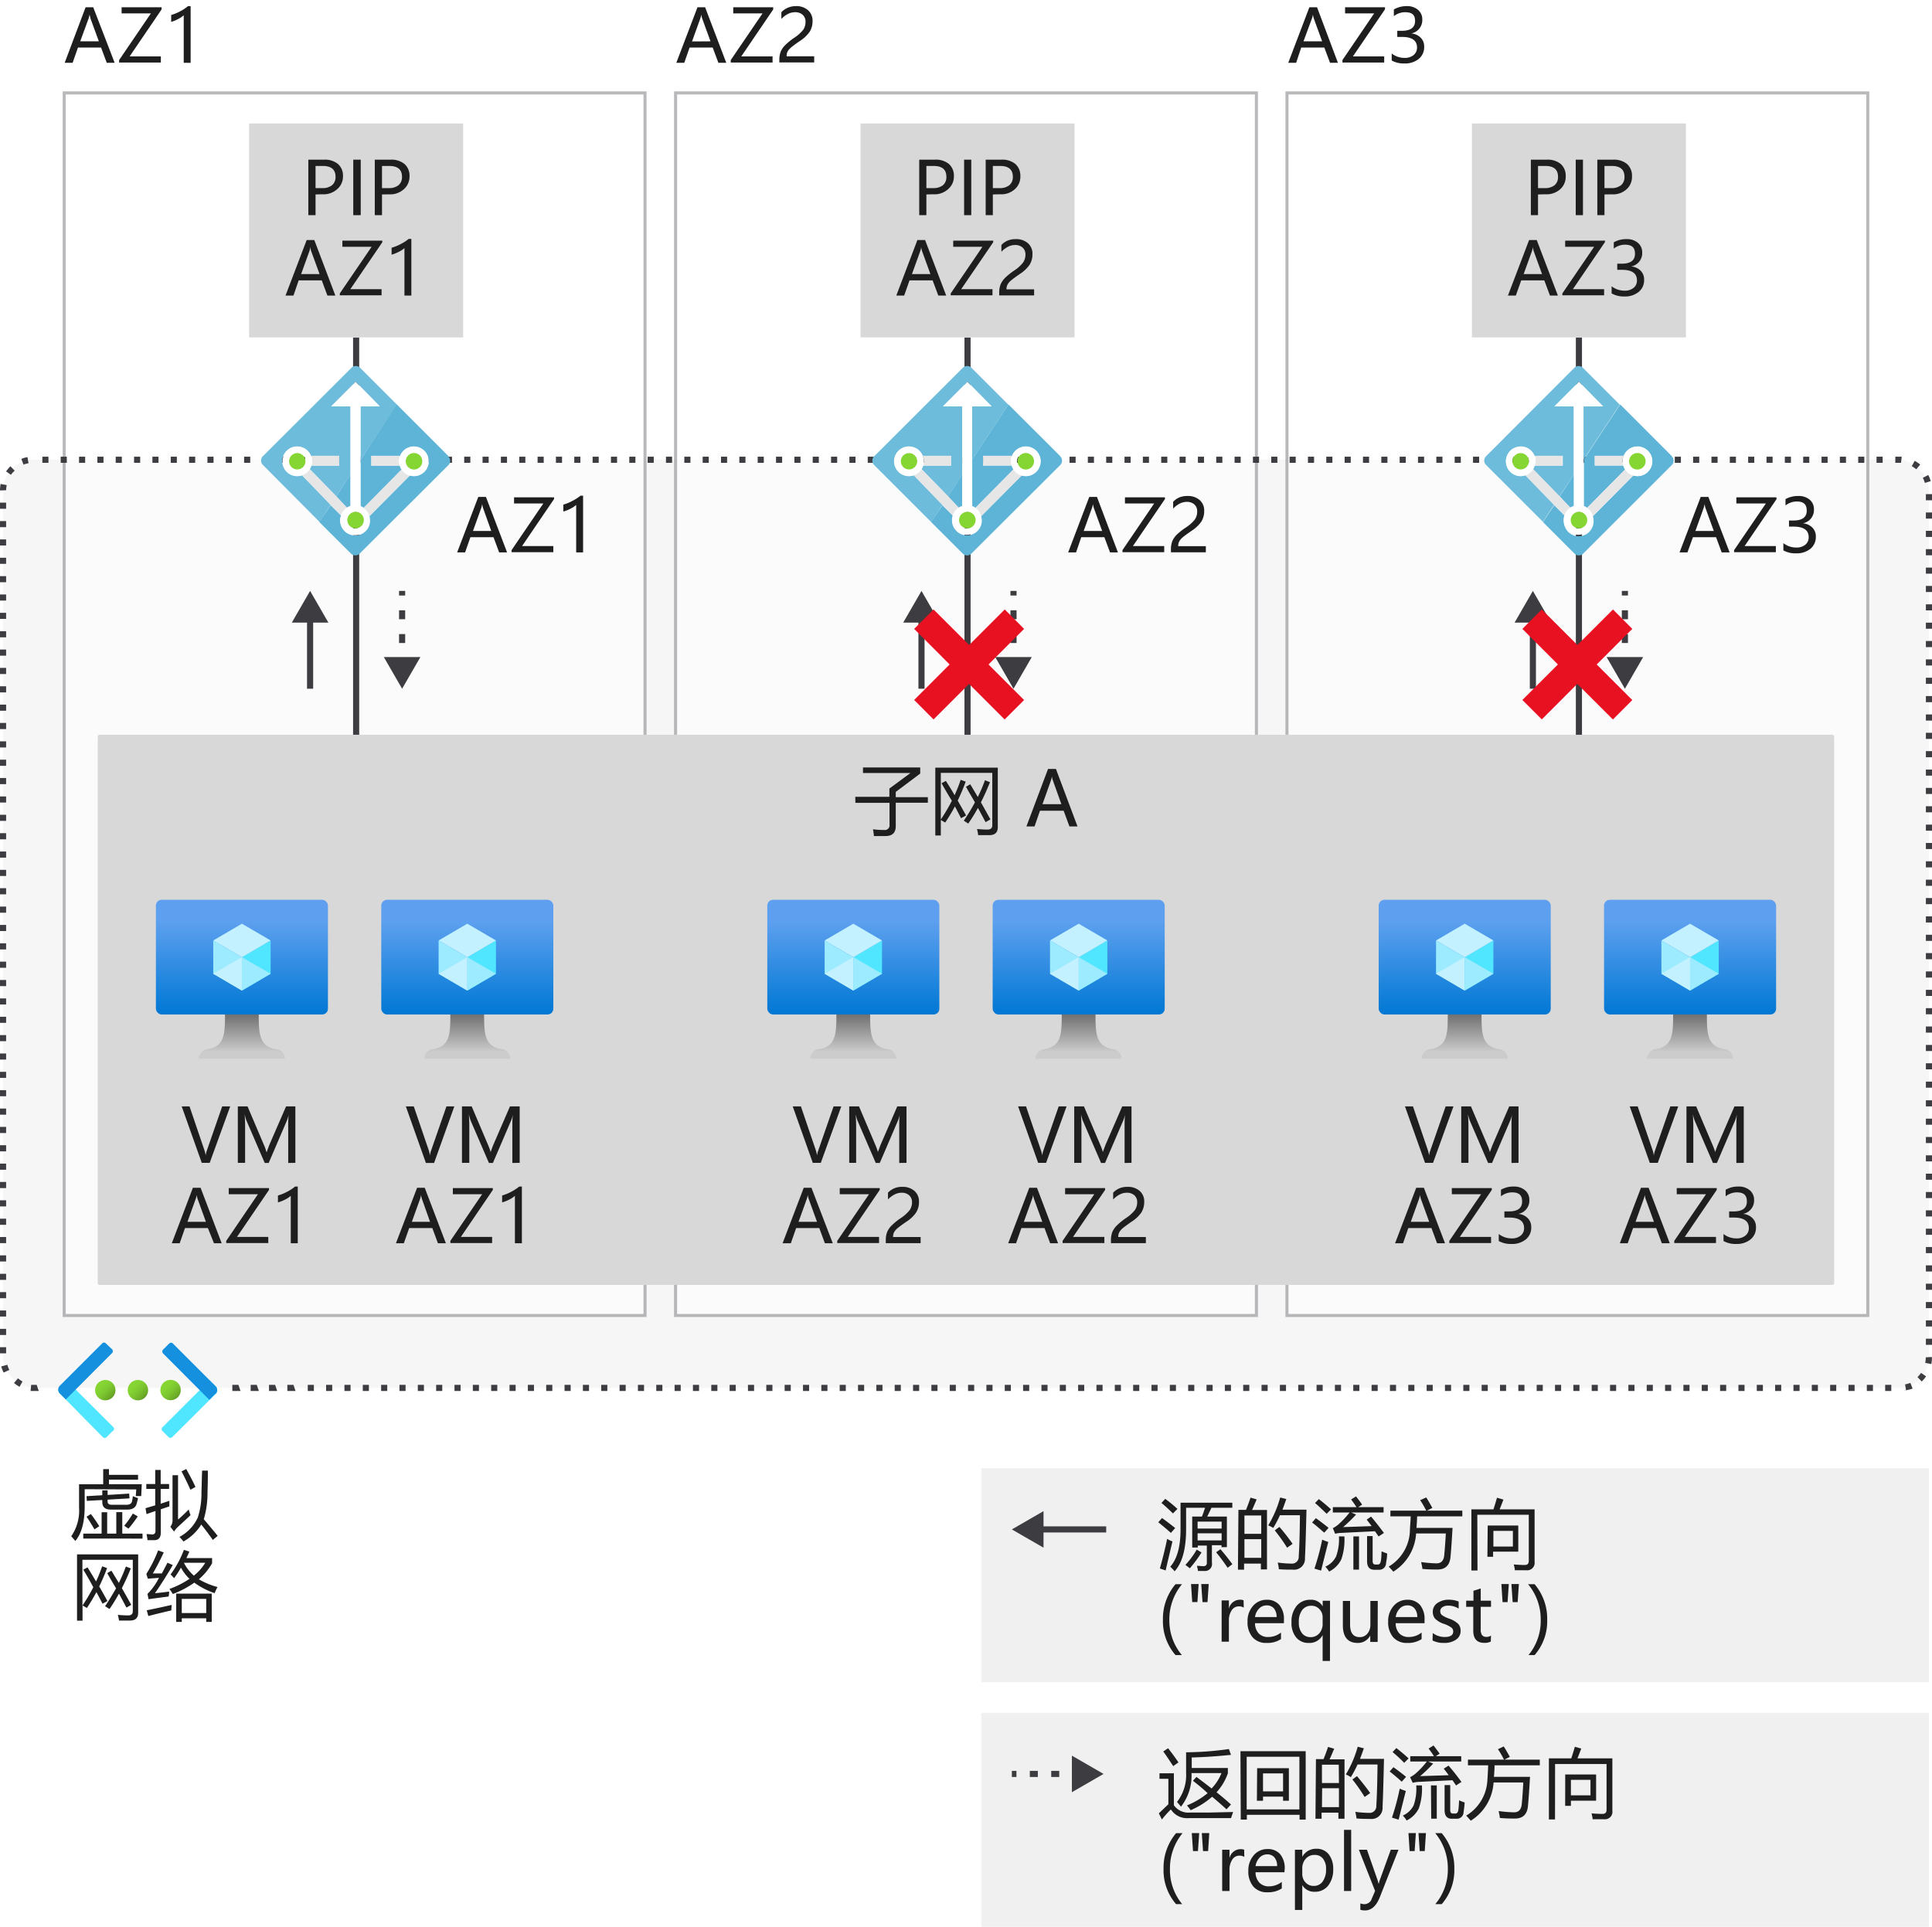<svg xmlns="http://www.w3.org/2000/svg" xmlns:xlink="http://www.w3.org/1999/xlink" viewBox="0 0 316 315.2"><defs><style>.cls-1,.cls-4{fill:#fff;}.cls-16,.cls-2,.cls-6{fill:#3c3c41;}.cls-2{opacity:0.05;}.cls-2,.cls-4,.cls-5,.cls-6{isolation:isolate;}.cls-15,.cls-17,.cls-18,.cls-3,.cls-5{fill:none;}.cls-4{opacity:0.6;}.cls-5{stroke:#75757a;stroke-width:0.5px;opacity:0.5;}.cls-15,.cls-17,.cls-18,.cls-5{stroke-miterlimit:10;}.cls-6{opacity:0.2;}.cls-7{fill:#ccc;fill-opacity:0.3;}.cls-8{fill:url(#Degradado_sin_nombre);}.cls-9{fill:#50e6ff;}.cls-10{fill:#c3f1ff;}.cls-11{fill:#9cebff;}.cls-12{fill:url(#Degradado_sin_nombre_2);}.cls-13{fill:url(#Degradado_sin_nombre_3);}.cls-14{fill:url(#Degradado_sin_nombre_4);}.cls-15,.cls-17,.cls-18{stroke:#3c3c41;}.cls-17{stroke-dasharray:1.46 2.43;}.cls-18{stroke-dasharray:1.31 2.19;}.cls-19{fill:url(#Degradado_sin_nombre_5);}.cls-20{fill:url(#Degradado_sin_nombre_6);}.cls-21{fill:url(#Degradado_sin_nombre_7);}.cls-22{fill:#1490df;}.cls-23{fill:url(#Degradado_sin_nombre_8);}.cls-24{fill:url(#Degradado_sin_nombre_9);}.cls-25{fill:url(#Degradado_sin_nombre_10);}.cls-26{fill:url(#Degradado_sin_nombre_11);}.cls-27{fill:url(#Degradado_sin_nombre_12);}.cls-28{fill:url(#Degradado_sin_nombre_13);}.cls-29{fill:url(#Degradado_sin_nombre_14);}.cls-30{fill:url(#Degradado_sin_nombre_15);}.cls-31{fill:#e81122;}.cls-32{fill:#6ebcdb;}.cls-33{fill:#5db4d7;}.cls-34{fill:#e6e6e6;}.cls-35{fill:#86d633;}.cls-36{fill:#1e1e1e;}</style><linearGradient id="Degradado_sin_nombre" x1="39.57" y1="450.22" x2="39.57" y2="431.46" gradientTransform="translate(0 -284.26)" gradientUnits="userSpaceOnUse"><stop offset="0" stop-color="#0078d4"/><stop offset="0.82" stop-color="#5ea0ef"/></linearGradient><linearGradient id="Degradado_sin_nombre_2" x1="39.57" y1="457.46" x2="39.57" y2="450.22" gradientTransform="translate(0 -284.26)" gradientUnits="userSpaceOnUse"><stop offset="0.15" stop-color="#ccc"/><stop offset="1" stop-color="#707070"/></linearGradient><linearGradient id="Degradado_sin_nombre_3" x1="76.43" y1="450.22" x2="76.43" y2="431.46" xlink:href="#Degradado_sin_nombre"/><linearGradient id="Degradado_sin_nombre_4" x1="76.43" y1="457.46" x2="76.43" y2="450.22" xlink:href="#Degradado_sin_nombre_2"/><linearGradient id="Degradado_sin_nombre_5" x1="24" y1="511.25" x2="26.37" y2="513.62" gradientTransform="translate(2.88 -284.87)" gradientUnits="userSpaceOnUse"><stop offset="0" stop-color="#86d633"/><stop offset="0.24" stop-color="#83d232"/><stop offset="0.5" stop-color="#7cc52f"/><stop offset="0.76" stop-color="#6fb02a"/><stop offset="1" stop-color="#5e9624"/></linearGradient><linearGradient id="Degradado_sin_nombre_6" x1="18.65" y1="511.26" x2="21.01" y2="513.63" xlink:href="#Degradado_sin_nombre_5"/><linearGradient id="Degradado_sin_nombre_7" x1="13.31" y1="511.26" x2="15.67" y2="513.63" xlink:href="#Degradado_sin_nombre_5"/><linearGradient id="Degradado_sin_nombre_8" x1="139.57" y1="450.22" x2="139.57" y2="431.46" xlink:href="#Degradado_sin_nombre"/><linearGradient id="Degradado_sin_nombre_9" x1="139.57" y1="457.46" x2="139.57" y2="450.22" xlink:href="#Degradado_sin_nombre_2"/><linearGradient id="Degradado_sin_nombre_10" x1="176.43" y1="450.22" x2="176.43" y2="431.46" xlink:href="#Degradado_sin_nombre"/><linearGradient id="Degradado_sin_nombre_11" x1="176.43" y1="457.46" x2="176.43" y2="450.22" xlink:href="#Degradado_sin_nombre_2"/><linearGradient id="Degradado_sin_nombre_12" x1="239.57" y1="450.22" x2="239.57" y2="431.46" xlink:href="#Degradado_sin_nombre"/><linearGradient id="Degradado_sin_nombre_13" x1="239.57" y1="457.46" x2="239.57" y2="450.22" xlink:href="#Degradado_sin_nombre_2"/><linearGradient id="Degradado_sin_nombre_14" x1="276.43" y1="450.22" x2="276.43" y2="431.46" xlink:href="#Degradado_sin_nombre"/><linearGradient id="Degradado_sin_nombre_15" x1="276.43" y1="457.46" x2="276.43" y2="450.22" xlink:href="#Degradado_sin_nombre_2"/></defs><title>OJ104903205</title><g id="Target"><g id="Shapes"><rect class="cls-1" width="316" height="315.2"/><rect class="cls-1" x="0.5" y="75.2" width="315" height="151.85" rx="5"/><rect class="cls-2" x="0.5" y="75.2" width="315" height="151.85" rx="5"/><rect class="cls-3" x="0.5" y="75.2" width="315" height="151.85" rx="5"/><rect class="cls-4" x="110.5" y="15.2" width="95" height="200"/><rect class="cls-5" x="110.5" y="15.2" width="95" height="200"/><rect class="cls-4" x="210.5" y="15.2" width="95" height="200"/><rect class="cls-5" x="210.5" y="15.2" width="95" height="200"/><rect class="cls-4" x="10.5" y="15.2" width="95" height="200"/><rect class="cls-5" x="10.5" y="15.2" width="95" height="200"/><rect class="cls-1" x="15.99" y="120.2" width="284.01" height="90" rx="0.3"/><rect class="cls-6" x="15.99" y="120.2" width="284.01" height="90" rx="0.3"/><rect class="cls-7" x="160.5" y="240.2" width="155" height="35"/><rect class="cls-7" x="160.5" y="280.2" width="155" height="35"/><rect class="cls-8" x="25.5" y="147.2" width="28.14" height="18.76" rx="0.94"/><polygon class="cls-9" points="44.26 153.85 44.26 159.3 39.57 162.05 39.57 156.58 44.26 153.85"/><polygon class="cls-10" points="44.26 153.85 39.57 156.6 34.88 153.85 39.57 151.11 44.26 153.85"/><polygon class="cls-11" points="39.57 156.6 39.57 162.05 34.88 159.3 34.88 153.85 39.57 156.6"/><polygon class="cls-10" points="34.88 159.3 39.57 156.58 39.57 162.05 34.88 159.3"/><polygon class="cls-11" points="44.26 159.3 39.57 156.58 39.57 162.05 44.26 159.3"/><path class="cls-12" d="M45.21,171.64c-2.78-.44-2.89-2.44-2.89-5.68H36.8c0,3.24-.09,5.24-2.87,5.68a1.55,1.55,0,0,0-1.39,1.56H46.61A1.57,1.57,0,0,0,45.21,171.64Z"/><rect class="cls-13" x="62.36" y="147.2" width="28.14" height="18.76" rx="0.94"/><polygon class="cls-9" points="81.12 153.85 81.12 159.3 76.43 162.05 76.43 156.58 81.12 153.85"/><polygon class="cls-10" points="81.12 153.85 76.43 156.6 71.74 153.85 76.43 151.11 81.12 153.85"/><polygon class="cls-11" points="76.43 156.6 76.43 162.05 71.74 159.3 71.74 153.85 76.43 156.6"/><polygon class="cls-10" points="71.74 159.3 76.43 156.58 76.43 162.05 71.74 159.3"/><polygon class="cls-11" points="81.12 159.3 76.43 156.58 76.43 162.05 81.12 159.3"/><path class="cls-14" d="M82.07,171.64c-2.78-.44-2.89-2.44-2.89-5.68H73.66c0,3.24-.09,5.24-2.87,5.68a1.57,1.57,0,0,0-1.4,1.56H83.46A1.55,1.55,0,0,0,82.07,171.64Z"/><line class="cls-15" x1="58.25" y1="120.2" x2="58.25" y2="55.2"/><line class="cls-15" x1="50.72" y1="112.67" x2="50.72" y2="100.98"/><polygon class="cls-16" points="53.71 101.85 50.72 96.67 47.73 101.85 53.71 101.85"/><line class="cls-15" x1="65.77" y1="108.37" x2="65.77" y2="107.62"/><line class="cls-17" x1="65.77" y1="105.19" x2="65.77" y2="98.64"/><line class="cls-15" x1="65.77" y1="97.42" x2="65.77" y2="96.67"/><polygon class="cls-16" points="68.76 107.49 65.77 112.67 62.78 107.49 68.76 107.49"/><line class="cls-15" x1="169.81" y1="250.2" x2="180.93" y2="250.2"/><polygon class="cls-16" points="170.68 253.19 165.5 250.2 170.68 247.21 170.68 253.19"/><line class="cls-15" x1="176.19" y1="290.2" x2="175.44" y2="290.2"/><line class="cls-18" x1="173.25" y1="290.2" x2="167.34" y2="290.2"/><line class="cls-15" x1="166.25" y1="290.2" x2="165.5" y2="290.2"/><polygon class="cls-16" points="175.32 287.21 180.5 290.2 175.32 293.19 175.32 287.21"/><circle class="cls-19" cx="27.9" cy="227.4" r="1.67"/><circle class="cls-20" cx="22.56" cy="227.42" r="1.67"/><circle class="cls-21" cx="17.22" cy="227.42" r="1.67"/><path class="cls-9" d="M18.43,234.11l-1,1a.43.43,0,0,1-.61,0h0l-7-7.11a.89.89,0,0,1,0-1.23h0l1-1h0l7.71,7.69a.43.43,0,0,1,0,.61h0Z"/><path class="cls-22" d="M17.33,219.78l1,.95a.44.44,0,0,1,0,.62l-7.57,7.59h0l-1-1a.88.88,0,0,1,0-1.22h0l7-7A.43.43,0,0,1,17.33,219.78Z"/><path class="cls-9" d="M34.28,225.8l1,1a.87.87,0,0,1,0,1.23h0l-7.1,7.07a.43.43,0,0,1-.61,0h0l-1-1a.43.43,0,0,1,0-.61h0Z"/><path class="cls-22" d="M35.24,228l-1,1h0l-7.57-7.59a.44.44,0,0,1,0-.62h0l1-1a.43.43,0,0,1,.61,0h0l7,7a.88.88,0,0,1,0,1.22h0Z"/><rect class="cls-1" x="40.75" y="20.2" width="35" height="35"/><rect class="cls-6" x="40.75" y="20.2" width="35" height="35"/><rect class="cls-23" x="125.5" y="147.2" width="28.14" height="18.76" rx="0.94"/><polygon class="cls-9" points="144.26 153.85 144.26 159.3 139.57 162.05 139.57 156.58 144.26 153.85"/><polygon class="cls-10" points="144.26 153.85 139.57 156.6 134.88 153.85 139.57 151.11 144.26 153.85"/><polygon class="cls-11" points="139.57 156.6 139.57 162.05 134.88 159.3 134.88 153.85 139.57 156.6"/><polygon class="cls-10" points="134.88 159.3 139.57 156.58 139.57 162.05 134.88 159.3"/><polygon class="cls-11" points="144.26 159.3 139.57 156.58 139.57 162.05 144.26 159.3"/><path class="cls-24" d="M145.21,171.64c-2.78-.44-2.89-2.44-2.89-5.68H136.8c0,3.24-.09,5.24-2.87,5.68a1.55,1.55,0,0,0-1.39,1.56h14.07A1.57,1.57,0,0,0,145.21,171.64Z"/><rect class="cls-25" x="162.36" y="147.2" width="28.14" height="18.76" rx="0.94"/><polygon class="cls-9" points="181.12 153.85 181.12 159.3 176.43 162.05 176.43 156.58 181.12 153.85"/><polygon class="cls-10" points="181.12 153.85 176.43 156.6 171.74 153.85 176.43 151.11 181.12 153.85"/><polygon class="cls-11" points="176.43 156.6 176.43 162.05 171.74 159.3 171.74 153.85 176.43 156.6"/><polygon class="cls-10" points="171.74 159.3 176.43 156.58 176.43 162.05 171.74 159.3"/><polygon class="cls-11" points="181.12 159.3 176.43 156.58 176.43 162.05 181.12 159.3"/><path class="cls-26" d="M182.07,171.64c-2.78-.44-2.89-2.44-2.89-5.68h-5.52c0,3.24-.09,5.24-2.87,5.68a1.57,1.57,0,0,0-1.4,1.56h14.07A1.55,1.55,0,0,0,182.07,171.64Z"/><line class="cls-15" x1="158.25" y1="120.2" x2="158.25" y2="55.2"/><line class="cls-15" x1="150.72" y1="112.67" x2="150.72" y2="100.98"/><polygon class="cls-16" points="153.71 101.85 150.72 96.67 147.73 101.85 153.71 101.85"/><line class="cls-15" x1="165.77" y1="108.37" x2="165.77" y2="107.62"/><line class="cls-17" x1="165.77" y1="105.19" x2="165.77" y2="98.64"/><line class="cls-15" x1="165.77" y1="97.42" x2="165.77" y2="96.67"/><polygon class="cls-16" points="168.76 107.49 165.77 112.67 162.78 107.49 168.76 107.49"/><rect class="cls-1" x="140.75" y="20.2" width="35" height="35"/><rect class="cls-6" x="140.75" y="20.2" width="35" height="35"/><rect class="cls-27" x="225.5" y="147.2" width="28.14" height="18.76" rx="0.94"/><polygon class="cls-9" points="244.26 153.85 244.26 159.3 239.57 162.05 239.57 156.58 244.26 153.85"/><polygon class="cls-10" points="244.26 153.85 239.57 156.6 234.88 153.85 239.57 151.11 244.26 153.85"/><polygon class="cls-11" points="239.57 156.6 239.57 162.05 234.88 159.3 234.88 153.85 239.57 156.6"/><polygon class="cls-10" points="234.88 159.3 239.57 156.58 239.57 162.05 234.88 159.3"/><polygon class="cls-11" points="244.26 159.3 239.57 156.58 239.57 162.05 244.26 159.3"/><path class="cls-28" d="M245.21,171.64c-2.78-.44-2.89-2.44-2.89-5.68H236.8c0,3.24-.09,5.24-2.87,5.68a1.55,1.55,0,0,0-1.39,1.56h14.07A1.57,1.57,0,0,0,245.21,171.64Z"/><rect class="cls-29" x="262.36" y="147.2" width="28.14" height="18.76" rx="0.94"/><polygon class="cls-9" points="281.12 153.85 281.12 159.3 276.43 162.05 276.43 156.58 281.12 153.85"/><polygon class="cls-10" points="281.12 153.85 276.43 156.6 271.74 153.85 276.43 151.11 281.12 153.85"/><polygon class="cls-11" points="276.43 156.6 276.43 162.05 271.74 159.3 271.74 153.85 276.43 156.6"/><polygon class="cls-10" points="271.74 159.3 276.43 156.58 276.43 162.05 271.74 159.3"/><polygon class="cls-11" points="281.12 159.3 276.43 156.58 276.43 162.05 281.12 159.3"/><path class="cls-30" d="M282.07,171.64c-2.78-.44-2.89-2.44-2.89-5.68h-5.52c0,3.24-.09,5.24-2.87,5.68a1.57,1.57,0,0,0-1.4,1.56h14.07A1.55,1.55,0,0,0,282.07,171.64Z"/><line class="cls-15" x1="258.25" y1="120.2" x2="258.25" y2="55.2"/><line class="cls-15" x1="250.72" y1="112.67" x2="250.72" y2="100.98"/><polygon class="cls-16" points="253.71 101.85 250.72 96.67 247.73 101.85 253.71 101.85"/><line class="cls-15" x1="265.77" y1="108.37" x2="265.77" y2="107.62"/><line class="cls-17" x1="265.77" y1="105.19" x2="265.77" y2="98.64"/><line class="cls-15" x1="265.77" y1="97.42" x2="265.77" y2="96.67"/><polygon class="cls-16" points="268.76 107.49 265.77 112.67 262.78 107.49 268.76 107.49"/><rect class="cls-1" x="240.75" y="20.2" width="35" height="35"/><rect class="cls-6" x="240.75" y="20.2" width="35" height="35"/><path class="cls-16" d="M309.34,227.55h-1v-1h1Zm-3,0h-1v-1h1Zm-3,0h-1v-1h1Zm-3,0h-1v-1h1Zm-3,0h-1v-1h1Zm-3,0h-1v-1h1Zm-3,0h-1v-1h1Zm-3,0h-1v-1h1Zm-3,0h-1v-1h1Zm-3,0h-1v-1h1Zm-3,0h-1v-1h1Zm-3,0h-1v-1h1Zm-3,0h-1v-1h1Zm-3,0h-1v-1h1Zm-3,0h-1v-1h1Zm-3,0h-1v-1h1Zm-3,0h-1v-1h1Zm-3,0h-1v-1h1Zm-3,0h-1v-1h1Zm-3,0h-1v-1h1Zm-3,0h-1v-1h1Zm-3,0h-1v-1h1Zm-3,0h-1v-1h1Zm-3,0h-1v-1h1Zm-3,0h-1v-1h1Zm-3,0h-1v-1h1Zm-3,0h-1v-1h1Zm-3,0h-1v-1h1Zm-3,0h-1v-1h1Zm-3,0h-1v-1h1Zm-3,0h-1v-1h1Zm-3,0h-1v-1h1Zm-3,0h-1v-1h1Zm-3,0h-1v-1h1Zm-3,0h-1v-1h1Zm-3,0h-1v-1h1Zm-3,0h-1v-1h1Zm-3,0h-1v-1h1Zm-3,0h-1v-1h1Zm-3,0h-1v-1h1Zm-3,0h-1v-1h1Zm-3,0h-1v-1h1Zm-3,0h-1v-1h1Zm-3,0h-1v-1h1Zm-3,0h-1v-1h1Zm-3,0h-1v-1h1Zm-3,0h-1v-1h1Zm-3,0h-1v-1h1Zm-3,0h-1v-1h1Zm-3,0h-1v-1h1Zm-3,0h-1v-1h1Zm-3,0h-1v-1h1Zm-3,0h-1v-1h1Zm-3,0h-1v-1h1Zm-3,0h-1v-1h1Zm-3,0h-1v-1h1Zm-3,0h-1v-1h1Zm-3,0h-1v-1h1Zm-3,0h-1v-1h1Zm-3,0h-1v-1h1Zm-3,0h-1v-1h1Zm-3,0h-1v-1h1Zm-3,0h-1v-1h1Zm-3,0h-1v-1h1Zm-3,0h-1v-1h1Zm-3,0h-1v-1h1Zm-3,0h-1v-1h1Zm-3,0h-1v-1h1Zm-3,0h-1v-1h1Zm-3,0h-1v-1h1Zm-3,0h-1v-1h1Zm-3,0h-1v-1h1Zm-3,0h-1v-1h1Zm-3,0h-1v-1h1Zm-3,0h-1v-1h1Zm-3,0h-1v-1h1Zm-3,0h-1v-1h1Zm-3,0h-1v-1h1Zm-3,0h-1v-1h1Zm-3,0h-1v-1h1Zm-3,0h-1v-1h1Zm-3,0h-1v-1h1Zm-3,0h-1v-1h1Zm-3,0h-1v-1h1Zm-3,0h-1v-1h1Zm-3,0h-1v-1h1Zm-3,0h-1v-1h1Zm-3,0H47v-1h1Zm-3,0H44v-1h1Zm-3,0H41v-1h1Zm-3,0H38v-1h1Zm-33,0H5l.1-1H6Zm305.42-.08-.16-1a4.4,4.4,0,0,0,.86-.24l.37.93a5.64,5.64,0,0,1-1.41.31ZM3.2,226.87a6.34,6.34,0,0,1-.91-.62l.65-.77a4.7,4.7,0,0,0,.74.52ZM314.32,226l-.69-.72a4.82,4.82,0,0,0,.58-.69l.82.57A5.18,5.18,0,0,1,314.32,226ZM.6,224.54a5.09,5.09,0,0,1-.4-1l1-.27a4.31,4.31,0,0,0,.33.84Zm315.29-1.39-1-.2a4.58,4.58,0,0,0,.09-.9l1-.06v.06A5.06,5.06,0,0,1,315.89,223.15ZM1,221.39H0v-1H1ZM316,220h-1v-1h1ZM1,218.39H0v-1H1ZM316,217h-1v-1h1ZM1,215.38H0v-1H1ZM316,214h-1v-1h1ZM1,212.38H0v-1H1ZM316,211h-1v-1h1ZM1,209.38H0v-1H1ZM316,208h-1v-1h1ZM1,206.37H0v-1H1ZM316,205h-1v-1h1ZM1,203.37H0v-1H1ZM316,202h-1v-1h1ZM1,200.37H0v-1H1ZM316,199h-1v-1h1ZM1,197.36H0v-1H1ZM316,196h-1v-1h1ZM1,194.36H0v-1H1ZM316,193h-1v-1h1ZM1,191.36H0v-1H1ZM316,190h-1v-1h1ZM1,188.35H0v-1H1ZM316,187h-1v-1h1ZM1,185.35H0v-1H1ZM316,184h-1v-1h1ZM1,182.35H0v-1H1ZM316,181h-1v-1h1ZM1,179.34H0v-1H1Zm315-1.4h-1v-1h1ZM1,176.34H0v-1H1Zm315-1.4h-1v-1h1ZM1,173.34H0v-1H1Zm315-1.4h-1v-1h1ZM1,170.33H0v-1H1Zm315-1.4h-1v-1h1ZM1,167.33H0v-1H1Zm315-1.4h-1v-1h1ZM1,164.33H0v-1H1Zm315-1.4h-1v-1h1ZM1,161.32H0v-1H1Zm315-1.4h-1v-1h1ZM1,158.32H0v-1H1Zm315-1.4h-1v-1h1ZM1,155.32H0v-1H1Zm315-1.4h-1v-1h1ZM1,152.31H0v-1H1Zm315-1.4h-1v-1h1ZM1,149.31H0v-1H1Zm315-1.4h-1v-1h1ZM1,146.3H0v-1H1Zm315-1.39h-1v-1h1ZM1,143.3H0v-1H1Zm315-1.4h-1v-1h1ZM1,140.3H0v-1H1Zm315-1.4h-1v-1h1ZM1,137.3H0v-1H1Zm315-1.4h-1v-1h1ZM1,134.29H0v-1H1Zm315-1.4h-1v-1h1ZM1,131.29H0v-1H1Zm315-1.4h-1v-1h1ZM1,128.28H0v-1H1Zm315-1.39h-1v-1h1ZM1,125.28H0v-1H1Zm315-1.4h-1v-1h1ZM1,122.28H0v-1H1Zm315-1.4h-1v-1h1ZM1,119.27H0v-1H1Zm315-1.39h-1v-1h1ZM1,116.27H0v-1H1Zm315-1.4h-1v-1h1ZM1,113.27H0v-1H1Zm315-1.4h-1v-1h1ZM1,110.26H0v-1H1Zm315-1.39h-1v-1h1ZM1,107.26H0v-1H1Zm315-1.4h-1v-1h1ZM1,104.26H0v-1H1Zm315-1.4h-1v-1h1ZM1,101.25H0v-1H1Zm315-1.39h-1v-1h1ZM1,98.25H0v-1H1Zm315-1.4h-1v-1h1ZM1,95.25H0v-1H1Zm315-1.4h-1v-1h1ZM1,92.24H0v-1H1Zm315-1.4h-1v-1h1ZM1,89.24H0v-1H1Zm315-1.4h-1v-1h1ZM1,86.24H0v-1H1Zm315-1.4h-1v-1h1ZM1,83.23H0v-1H1Zm315-1.39h-1v-1h1ZM0,80.23H0a6.24,6.24,0,0,1,.1-1.06l1,.19a4.81,4.81,0,0,0-.1.84ZM314.83,79a4,4,0,0,0-.33-.83l.89-.46a5.09,5.09,0,0,1,.4,1Zm-313-1.3L1,77.12a6.24,6.24,0,0,1,.7-.84l.7.71a5.09,5.09,0,0,0-.62.69Zm311.6-.93a4.58,4.58,0,0,0-.74-.5l.48-.88a5.48,5.48,0,0,1,.9.61ZM3.85,76l-.36-.92a4.43,4.43,0,0,1,1-.3l.18,1A4.73,4.73,0,0,0,3.85,76Zm307.08-.29H310v-1h1.05Zm-3,0h-1v-1h1Zm-3,0h-1v-1h1Zm-3,0h-1v-1h1Zm-3,0h-1v-1h1Zm-3,0h-1v-1h1Zm-3,0h-1v-1h1Zm-3,0h-1v-1h1Zm-3,0h-1v-1h1Zm-3,0h-1v-1h1Zm-3,0h-1v-1h1Zm-3,0h-1v-1h1Zm-3,0h-1v-1h1Zm-3,0h-1v-1h1Zm-3,0h-1v-1h1Zm-3,0h-1v-1h1Zm-3,0h-1v-1h1Zm-3,0h-1v-1h1Zm-3,0h-1v-1h1Zm-3,0h-1v-1h1Zm-3,0h-1v-1h1Zm-3,0h-1v-1h1Zm-3,0h-1v-1h1Zm-3,0h-1v-1h1Zm-3,0h-1v-1h1Zm-3,0h-1v-1h1Zm-3,0h-1v-1h1Zm-3,0h-1v-1h1Zm-3,0h-1v-1h1Zm-3,0h-1v-1h1Zm-3,0h-1v-1h1Zm-3,0h-1v-1h1Zm-3,0h-1v-1h1Zm-3,0h-1v-1h1Zm-3,0h-1v-1h1Zm-3,0h-1v-1h1Zm-3,0h-1v-1h1Zm-3,0h-1v-1h1Zm-3,0h-1v-1h1Zm-3,0h-1v-1h1Zm-3,0h-1v-1h1Zm-3,0h-1v-1h1Zm-3,0h-1v-1h1Zm-3,0h-1v-1h1Zm-3,0h-1v-1h1Zm-3,0h-1v-1h1Zm-3,0h-1v-1h1Zm-3,0h-1v-1h1Zm-3,0h-1v-1h1Zm-3,0h-1v-1h1Zm-3,0h-1v-1h1Zm-3,0h-1v-1h1Zm-3,0h-1v-1h1Zm-3,0h-1v-1h1Zm-3,0h-1v-1h1Zm-3,0h-1v-1h1Zm-3,0h-1v-1h1Zm-3,0h-1v-1h1Zm-3,0h-1v-1h1Zm-3,0h-1v-1h1Zm-3,0h-1v-1h1Zm-3,0h-1v-1h1Zm-3,0h-1v-1h1Zm-3,0h-1v-1h1Zm-3,0h-1v-1h1Zm-3,0h-1v-1h1Zm-3,0h-1v-1h1Zm-3,0h-1v-1h1Zm-3,0h-1v-1h1Zm-3,0h-1v-1h1Zm-3,0h-1v-1h1Zm-3,0h-1v-1h1Zm-3,0h-1v-1h1Zm-3,0h-1v-1h1Zm-3,0h-1v-1h1Zm-3,0h-1v-1h1Zm-3,0h-1v-1h1Zm-3,0h-1v-1h1Zm-3,0h-1v-1h1Zm-3,0h-1v-1h1Zm-3,0h-1v-1h1Zm-3,0h-1v-1h1Zm-3,0h-1v-1h1Zm-3,0h-1v-1h1Zm-3,0h-1v-1h1Zm-3,0h-1v-1h1Zm-3,0h-1v-1h1Zm-3,0h-1v-1h1Zm-3,0h-1v-1h1Zm-3,0h-1v-1h1Zm-3,0h-1v-1h1Zm-3,0h-1v-1h1Zm-3,0h-1v-1h1Zm-3,0h-1v-1h1Zm-3,0h-1v-1h1Zm-3,0h-1v-1h1Zm-3,0h-1v-1h1Zm-3,0h-1v-1h1Zm-3,0h-1v-1h1Zm-3,0h-1v-1h1Zm-3,0h-1v-1h1Zm-3,0h-1v-1h1Z"/><polygon class="cls-31" points="266.98 102.88 263.82 99.7 258 105.52 252.18 99.7 249 102.88 254.81 108.7 249 114.51 252.18 117.69 257.98 111.88 263.81 117.7 266.98 114.52 261.16 108.7 266.98 102.88"/><polygon class="cls-31" points="167.5 102.88 164.34 99.7 158.52 105.52 152.69 99.7 149.52 102.88 155.32 108.7 149.52 114.51 152.69 117.69 158.5 111.88 164.32 117.7 167.5 114.52 161.68 108.7 167.5 102.88"/><g id="ad94e297-0e86-4eaf-aac0-d146ee9aea65"><path class="cls-32" d="M54.08,82.59,49.4,77.75a2.29,2.29,0,0,1-.78.14,2.43,2.43,0,1,1,2.24-3.32h4.62v1.61H50.93a3.68,3.68,0,0,1-.26.57L55,81.22l2.34-3.57V66.47H54.19l4-4,3.94,4H59V75.2l5.93-9-6-6a1,1,0,0,0-1.41-.06l-.06.06h0L43,74.63A1,1,0,0,0,42.94,76l.06.06h0L57.44,90.59l-5.17-5.17Z"/><path class="cls-33" d="M57.34,82.8V77.63L55,81.22l1.72,1.84A1.78,1.78,0,0,1,57.34,82.8Z"/><path class="cls-33" d="M73.36,74.63l-8.47-8.47L59,75.2v7.62a2.1,2.1,0,0,1,.53.29l6.22-6.29a2.91,2.91,0,0,1-.31-.64H60.73V74.57h4.74a2.41,2.41,0,1,1,2.24,3.32,3,3,0,0,1-.67-.1l-6.62,6.66a2.18,2.18,0,0,1,.11.62,2.43,2.43,0,0,1-4.86.19,2.25,2.25,0,0,1,.14-.89l-1.73-1.72L52.24,85.4l5.17,5.17a1,1,0,0,0,1.41,0l0,0L73.33,76.1a1,1,0,0,0,0-1.41l0,0Z"/><path class="cls-34" d="M65.47,74.57H60.73v1.61H65.4a2.22,2.22,0,0,1-.12-.72A2.26,2.26,0,0,1,65.47,74.57Z"/><path class="cls-34" d="M50.93,76.18h4.55V74.57H50.86a2.26,2.26,0,0,1,.19.89A2.18,2.18,0,0,1,50.93,76.18Z"/><path class="cls-34" d="M60.42,84.45,67,77.79a2.43,2.43,0,0,1-1.33-1l-6.22,6.29A2.29,2.29,0,0,1,60.42,84.45Z"/><path class="cls-34" d="M56.77,83.06l-1.72-1.84-4.38-4.47a2.46,2.46,0,0,1-1.27,1l4.68,4.84,1.73,1.73A2.28,2.28,0,0,1,56.77,83.06Z"/><path class="cls-1" d="M62.09,66.47l-3.92-4-4,4h3.15V82.8a1.73,1.73,0,0,0-.57.26,2.34,2.34,0,0,0-1,1.31,2.41,2.41,0,0,0,4.57,1.54s0-.09,0-.14a2.38,2.38,0,0,0,.11-.7,2.66,2.66,0,0,0-1-2,2.1,2.1,0,0,0-.53-.29V66.47Zm-3.92,20a1.35,1.35,0,1,1,1.34-1.36h0a1.35,1.35,0,0,1-1.34,1.3Z"/><path class="cls-1" d="M50.67,76.75a3.68,3.68,0,0,0,.26-.57,2.18,2.18,0,0,0,.12-.72,2.26,2.26,0,0,0-.19-.89,2.41,2.41,0,1,0-2.24,3.32,2.29,2.29,0,0,0,.78-.14A2.46,2.46,0,0,0,50.67,76.75Zm-2.05,0A1.34,1.34,0,1,1,50,75.41h0a1.33,1.33,0,0,1-1.27,1.39h-.07Z"/><path class="cls-1" d="M67,77.79a3,3,0,0,0,.67.1,2.43,2.43,0,1,0-2.24-3.32,2.26,2.26,0,0,0-.19.89,2.22,2.22,0,0,0,.12.72,2.91,2.91,0,0,0,.31.64A2.45,2.45,0,0,0,67,77.79Zm.67-3.66a1.34,1.34,0,0,1,1.18,1.48h0a1.34,1.34,0,1,1-1.48-1.49Z"/><path class="cls-35" d="M58.17,83.73a1.35,1.35,0,1,0,1.34,1.36v0h0A1.34,1.34,0,0,0,58.17,83.73Z"/><circle class="cls-35" cx="48.62" cy="75.46" r="1.34"/><path class="cls-35" d="M67.71,76.81a1.35,1.35,0,1,0-1.34-1.36h0A1.36,1.36,0,0,0,67.71,76.81Z"/></g><g id="ad94e297-0e86-4eaf-aac0-d146ee9aea65-2"><path class="cls-32" d="M154.14,82.59l-4.68-4.84a2.29,2.29,0,0,1-.78.14,2.43,2.43,0,1,1,2.24-3.32h4.62v1.61H151a3.68,3.68,0,0,1-.26.57l4.33,4.47,2.34-3.57V66.47h-3.15l4-4,3.94,4H159V75.2l5.92-9-6-6a1,1,0,0,0-1.41-.06l-.06.06h0L143,74.63a1,1,0,0,0-.06,1.41l.06.06h0l14.5,14.49-5.17-5.17Z"/><path class="cls-33" d="M157.4,82.8V77.63l-2.34,3.59,1.72,1.84A1.78,1.78,0,0,1,157.4,82.8Z"/><path class="cls-33" d="M173.42,74.63l-8.48-8.47-5.92,9v7.62a2.1,2.1,0,0,1,.53.29l6.22-6.29a2.91,2.91,0,0,1-.31-.64h-4.67V74.57h4.74a2.41,2.41,0,1,1,2.24,3.32,3,3,0,0,1-.67-.1l-6.62,6.66a2.6,2.6,0,0,1,.11.62,2.43,2.43,0,0,1-4.86.16,2.53,2.53,0,0,1,.13-.86l-1.72-1.72L152.3,85.4l5.17,5.17a1,1,0,0,0,1.41,0l0,0L173.39,76.1a1,1,0,0,0,.05-1.41s0,0-.05,0Z"/><path class="cls-34" d="M165.53,74.57h-4.74v1.61h4.67a2.18,2.18,0,0,1-.12-.72A2.26,2.26,0,0,1,165.53,74.57Z"/><path class="cls-34" d="M151,76.18h4.55V74.57h-4.62a2.26,2.26,0,0,1,.19.89A2.18,2.18,0,0,1,151,76.18Z"/><path class="cls-34" d="M160.48,84.45l6.62-6.66a2.43,2.43,0,0,1-1.33-1l-6.22,6.29A2.27,2.27,0,0,1,160.48,84.45Z"/><path class="cls-34" d="M156.83,83.06l-1.72-1.84-4.38-4.47a2.46,2.46,0,0,1-1.27,1l4.68,4.84,1.72,1.73A2.38,2.38,0,0,1,156.83,83.06Z"/><path class="cls-1" d="M162.15,66.47l-3.92-4-4,4h3.15V82.8a1.73,1.73,0,0,0-.57.26,2.38,2.38,0,0,0-1,1.31,2.41,2.41,0,1,0,4.62,1.4h0a2.76,2.76,0,0,0,.11-.7,2.6,2.6,0,0,0-.11-.62,2.24,2.24,0,0,0-.93-1.34,2.1,2.1,0,0,0-.53-.29V66.47Zm-3.92,20a1.35,1.35,0,1,1,1.34-1.36h0a1.35,1.35,0,0,1-1.34,1.3Z"/><path class="cls-1" d="M150.73,76.75a3.68,3.68,0,0,0,.26-.57,2.18,2.18,0,0,0,.12-.72,2.26,2.26,0,0,0-.19-.89,2.41,2.41,0,1,0-2.24,3.32,2.29,2.29,0,0,0,.78-.14A2.46,2.46,0,0,0,150.73,76.75Zm-2,0A1.34,1.34,0,1,1,150,75.34v.07h0a1.33,1.33,0,0,1-1.27,1.39h0Z"/><path class="cls-1" d="M167.1,77.79a3,3,0,0,0,.67.1,2.43,2.43,0,1,0-2.24-3.32,2.26,2.26,0,0,0-.19.89,2.18,2.18,0,0,0,.12.72,2.91,2.91,0,0,0,.31.64A2.45,2.45,0,0,0,167.1,77.79Zm.67-3.66A1.35,1.35,0,0,1,169,75.57v.05a1.34,1.34,0,1,1-1.48-1.49Z"/><path class="cls-35" d="M158.23,83.73a1.35,1.35,0,1,0,1.34,1.36v0h0A1.34,1.34,0,0,0,158.23,83.73Z"/><circle class="cls-35" cx="148.68" cy="75.46" r="1.34"/><path class="cls-35" d="M167.77,76.81a1.35,1.35,0,1,0-1.34-1.36h0A1.36,1.36,0,0,0,167.77,76.81Z"/></g><g id="ad94e297-0e86-4eaf-aac0-d146ee9aea65-3"><path class="cls-32" d="M254.18,82.59l-4.69-4.84a2.28,2.28,0,0,1-.77.14A2.43,2.43,0,1,1,251,74.57h4.61v1.61H251a3.68,3.68,0,0,1-.26.57l4.32,4.47,2.35-3.57V66.47h-3.16l4-4,3.95,4H259V75.2l5.93-9-6-6a1,1,0,0,0-1.41-.05l-.05.05h0L243.07,74.63A1,1,0,0,0,243,76l.06.06h0l14.47,14.47-5.17-5.17Z"/><path class="cls-33" d="M257.44,82.8V77.63l-2.35,3.59,1.72,1.84A1.59,1.59,0,0,1,257.44,82.8Z"/><path class="cls-33" d="M273.46,74.63,265,66.16l-5.93,9v7.62a2.16,2.16,0,0,1,.54.29l6.22-6.29a2.53,2.53,0,0,1-.31-.64h-4.67V74.57h4.74a2.41,2.41,0,1,1,2.24,3.32,3.1,3.1,0,0,1-.68-.1l-6.61,6.66a2.17,2.17,0,0,1,.1.62,2.43,2.43,0,1,1-4.84.44,2.18,2.18,0,0,1,0-.25,2.47,2.47,0,0,1,.13-.89l-1.72-1.72-1.84,2.75,5.16,5.17a1,1,0,0,0,1.41,0l0,0L273.42,76.1a1,1,0,0,0,.05-1.41l-.05,0Z"/><path class="cls-34" d="M265.57,74.57h-4.74v1.61h4.67a2.18,2.18,0,0,1-.12-.72A2.09,2.09,0,0,1,265.57,74.57Z"/><path class="cls-34" d="M251,76.18h4.54V74.57H251a2.26,2.26,0,0,1,.19.89A2.94,2.94,0,0,1,251,76.18Z"/><path class="cls-34" d="M260.52,84.45l6.61-6.66a2.44,2.44,0,0,1-1.32-1l-6.22,6.29A2.3,2.3,0,0,1,260.52,84.45Z"/><path class="cls-34" d="M256.87,83.06l-1.73-1.84-4.37-4.47a2.45,2.45,0,0,1-1.28,1l4.69,4.84,1.72,1.73A2.38,2.38,0,0,1,256.87,83.06Z"/><path class="cls-1" d="M262.19,66.47l-3.93-4-4,4h3.16V82.8a1.73,1.73,0,0,0-.57.26,2.38,2.38,0,0,0-1,1.31,2.41,2.41,0,0,0,4.62,1.4h0a2.37,2.37,0,0,0,.1-.7,2.17,2.17,0,0,0-.1-.62,2.36,2.36,0,0,0-.93-1.34,2.16,2.16,0,0,0-.54-.29V66.47Zm-3.93,20a1.35,1.35,0,1,1,1.35-1.35h0a1.35,1.35,0,0,1-1.35,1.3Z"/><path class="cls-1" d="M250.77,76.75a3.68,3.68,0,0,0,.26-.57,2.93,2.93,0,0,0,.12-.72,2.26,2.26,0,0,0-.19-.89,2.41,2.41,0,1,0-2.24,3.32,2.28,2.28,0,0,0,.77-.14A2.45,2.45,0,0,0,250.77,76.75Zm-2.05,0a1.34,1.34,0,1,1,1.34-1.34h0a1.33,1.33,0,0,1-1.27,1.39h-.07Z"/><path class="cls-1" d="M267.13,77.79a3.1,3.1,0,0,0,.68.1,2.43,2.43,0,1,0-2.24-3.32,2.09,2.09,0,0,0-.19.89,2.18,2.18,0,0,0,.12.72,2.53,2.53,0,0,0,.31.64A2.39,2.39,0,0,0,267.13,77.79Zm.68-3.66a1.34,1.34,0,1,1-.31,0Z"/><path class="cls-35" d="M258.26,83.73a1.35,1.35,0,1,0,1.35,1.35h0A1.36,1.36,0,0,0,258.26,83.73Z"/><circle class="cls-35" cx="248.72" cy="75.46" r="1.34"/><path class="cls-35" d="M267.81,76.81a1.35,1.35,0,1,0-1.35-1.35h0a1.34,1.34,0,0,0,1.35,1.35Z"/></g></g></g><g id="Text"><path class="cls-36" d="M51.61,31.81V35.2H50.43V26.12H53a3.36,3.36,0,0,1,2.28.71,2.52,2.52,0,0,1,.82,2,2.73,2.73,0,0,1-1,2.16,3.31,3.31,0,0,1-2.38.79Zm0-4.66v3.62h1.08a2.42,2.42,0,0,0,1.63-.48,1.73,1.73,0,0,0,.56-1.38c0-1.17-.7-1.76-2.08-1.76Z"/><path class="cls-36" d="M59,26.12V35.2H57.78V26.12Z"/><path class="cls-36" d="M62.48,31.81V35.2H61.3V26.12h2.58a3.36,3.36,0,0,1,2.28.71,2.52,2.52,0,0,1,.82,2A2.73,2.73,0,0,1,66,31a3.31,3.31,0,0,1-2.38.79Zm0-4.66v3.62h1.08a2.44,2.44,0,0,0,1.63-.48,1.73,1.73,0,0,0,.56-1.38c0-1.17-.7-1.76-2.08-1.76Z"/><path class="cls-36" d="M54.85,48.35h-1.3l-.92-2.48H48.85L48,48.35h-1.3l3.46-9.08h1.25Zm-2.58-3.51-1.38-3.77a4.43,4.43,0,0,1-.14-.64h0a3.74,3.74,0,0,1-.14.64l-1.36,3.77Z"/><path class="cls-36" d="M62.53,39.63,57.3,47.31h5.11v1H55.58V48l5.2-7.63H56v-1h6.54Z"/><path class="cls-36" d="M66.15,48.35V40.59a3.82,3.82,0,0,1-.92.6,5.45,5.45,0,0,1-1.18.47V40.53a7.59,7.59,0,0,0,1.54-.63,6.88,6.88,0,0,0,1.26-.82h.43v9.27Z"/><path class="cls-36" d="M151.52,31.81V35.2h-1.17V26.12h2.58a3.36,3.36,0,0,1,2.28.71,2.55,2.55,0,0,1,.81,2,2.7,2.7,0,0,1-1,2.16,3.27,3.27,0,0,1-2.37.79Zm0-4.66v3.62h1.09a2.46,2.46,0,0,0,1.63-.48,1.72,1.72,0,0,0,.55-1.38c0-1.17-.69-1.76-2.07-1.76Z"/><path class="cls-36" d="M158.86,26.12V35.2h-1.17V26.12Z"/><path class="cls-36" d="M162.39,31.81V35.2h-1.17V26.12h2.58a3.36,3.36,0,0,1,2.28.71,2.55,2.55,0,0,1,.81,2,2.7,2.7,0,0,1-.95,2.16,3.27,3.27,0,0,1-2.37.79Zm0-4.66v3.62h1.09a2.41,2.41,0,0,0,1.62-.48,1.7,1.7,0,0,0,.56-1.38c0-1.17-.69-1.76-2.07-1.76Z"/><path class="cls-36" d="M154.76,48.35h-1.29l-.93-2.48h-3.78l-.87,2.48H146.6l3.45-9.08h1.26Zm-2.58-3.51-1.37-3.77a4.43,4.43,0,0,1-.14-.64h0a2.88,2.88,0,0,1-.15.64l-1.36,3.77Z"/><path class="cls-36" d="M162.45,39.63l-5.24,7.68h5.12v1H155.5V48l5.19-7.63h-4.78v-1h6.54Z"/><path class="cls-36" d="M167.72,41.65a1.48,1.48,0,0,0-.46-1.15,1.81,1.81,0,0,0-1.26-.42,2.54,2.54,0,0,0-1.14.29,3.87,3.87,0,0,0-1.07.82V40.08a2.94,2.94,0,0,1,1-.71,3.22,3.22,0,0,1,1.33-.25,2.89,2.89,0,0,1,2,.66,2.27,2.27,0,0,1,.75,1.79,3.26,3.26,0,0,1-.46,1.73,5.47,5.47,0,0,1-1.58,1.5c-.75.52-1.26.9-1.52,1.13a2.14,2.14,0,0,0-.53.65,1.67,1.67,0,0,0-.16.75h4.52v1h-5.71V47.9a3.71,3.71,0,0,1,.21-1.33,3.44,3.44,0,0,1,.71-1.07,10.12,10.12,0,0,1,1.53-1.24,6,6,0,0,0,1.46-1.32A2.23,2.23,0,0,0,167.72,41.65Z"/><path class="cls-36" d="M18.75,10.27H17.46l-.93-2.49H12.75l-.87,2.49h-1.3L14,1.19h1.25ZM16.17,6.76,14.79,3c0-.12-.08-.33-.14-.63h0a4.55,4.55,0,0,1-.15.63L13.12,6.76Z"/><path class="cls-36" d="M26.43,1.54,21.2,9.23h5.11v1H19.48v-.4l5.2-7.64H19.89v-1h6.54Z"/><path class="cls-36" d="M30.05,10.27V2.5a4.26,4.26,0,0,1-.91.61A5.72,5.72,0,0,1,28,3.58V2.45a7.12,7.12,0,0,0,1.54-.64A6.39,6.39,0,0,0,30.75,1h.43v9.28Z"/><path class="cls-36" d="M118.79,10.27H117.5l-.93-2.49h-3.78l-.87,2.49h-1.3l3.46-9.08h1.25Zm-2.58-3.51L114.84,3a3.42,3.42,0,0,1-.14-.63h0a3.44,3.44,0,0,1-.15.63l-1.36,3.78Z"/><path class="cls-36" d="M126.47,1.54l-5.23,7.69h5.12v1h-6.84v-.4l5.2-7.64h-4.79v-1h6.54Z"/><path class="cls-36" d="M131.75,3.57a1.47,1.47,0,0,0-.47-1.15A1.78,1.78,0,0,0,130,2a2.53,2.53,0,0,0-1.13.29,3.56,3.56,0,0,0-1.07.82V2a3.09,3.09,0,0,1,1-.71A3.34,3.34,0,0,1,130.15,1a2.89,2.89,0,0,1,2,.66,2.25,2.25,0,0,1,.75,1.78,3.18,3.18,0,0,1-.46,1.74,5.69,5.69,0,0,1-1.57,1.5,17.85,17.85,0,0,0-1.52,1.12,2.32,2.32,0,0,0-.54.65,1.75,1.75,0,0,0-.15.76h4.51v1h-5.7V9.82a3.77,3.77,0,0,1,.21-1.34,3.23,3.23,0,0,1,.71-1.06,10.17,10.17,0,0,1,1.53-1.25,6.17,6.17,0,0,0,1.46-1.31A2.23,2.23,0,0,0,131.75,3.57Z"/><path class="cls-36" d="M251.56,31.81V35.2h-1.17V26.12H253a3.36,3.36,0,0,1,2.28.71,2.55,2.55,0,0,1,.81,2,2.73,2.73,0,0,1-.94,2.16,3.31,3.31,0,0,1-2.38.79Zm0-4.66v3.62h1.09a2.44,2.44,0,0,0,1.63-.48,1.72,1.72,0,0,0,.55-1.38c0-1.17-.69-1.76-2.07-1.76Z"/><path class="cls-36" d="M258.91,26.12V35.2h-1.18V26.12Z"/><path class="cls-36" d="M262.43,31.81V35.2h-1.17V26.12h2.58a3.36,3.36,0,0,1,2.28.71,2.55,2.55,0,0,1,.81,2A2.7,2.7,0,0,1,266,31a3.27,3.27,0,0,1-2.37.79Zm0-4.66v3.62h1.09a2.44,2.44,0,0,0,1.63-.48,1.72,1.72,0,0,0,.55-1.38c0-1.17-.69-1.76-2.07-1.76Z"/><path class="cls-36" d="M254.81,48.35h-1.3l-.92-2.48h-3.78l-.88,2.48h-1.29l3.46-9.08h1.25Zm-2.59-3.51-1.37-3.77a4.43,4.43,0,0,1-.14-.64h0a3.74,3.74,0,0,1-.14.64l-1.36,3.77Z"/><path class="cls-36" d="M262.49,39.63l-5.23,7.68h5.11v1h-6.83V48l5.2-7.63H256v-1h6.54Z"/><path class="cls-36" d="M263.6,46.83a3.35,3.35,0,0,0,2.11.72,2.2,2.2,0,0,0,1.48-.46,1.49,1.49,0,0,0,.55-1.23c0-1.15-.82-1.72-2.47-1.72h-.75v-1h.72c1.45,0,2.18-.54,2.18-1.62s-.55-1.49-1.67-1.49a2.94,2.94,0,0,0-1.8.64V39.64a4,4,0,0,1,2.08-.52,2.74,2.74,0,0,1,1.87.61,2,2,0,0,1,.7,1.57,2.21,2.21,0,0,1-1.82,2.29v0a2.46,2.46,0,0,1,1.56.69,2,2,0,0,1,.57,1.47,2.44,2.44,0,0,1-.88,2,3.51,3.51,0,0,1-2.35.75A4,4,0,0,1,263.6,48Z"/><path class="cls-36" d="M82.94,90.37h-1.3l-.92-2.49H76.94l-.87,2.49h-1.3l3.46-9.08h1.25Zm-2.59-3.51L79,83.08a4.54,4.54,0,0,1-.14-.63h0a3.59,3.59,0,0,1-.14.63l-1.36,3.78Z"/><path class="cls-36" d="M90.62,81.64l-5.23,7.69H90.5v1H83.67V90l5.2-7.64H84.08v-1h6.54Z"/><path class="cls-36" d="M94.24,90.37V82.6a4.12,4.12,0,0,1-.92.61,5.45,5.45,0,0,1-1.18.47V82.55a7.12,7.12,0,0,0,1.54-.64,6.39,6.39,0,0,0,1.26-.82h.43v9.28Z"/><path class="cls-36" d="M36.26,203.39H35L34,200.9H30.26l-.87,2.49H28.1l3.45-9.08h1.26Zm-2.58-3.51-1.37-3.78a4.54,4.54,0,0,1-.14-.63h0a2.64,2.64,0,0,1-.15.63l-1.36,3.78Z"/><path class="cls-36" d="M44,194.66l-5.24,7.69h5.12v1H37V203l5.19-7.64H37.41v-1H44Z"/><path class="cls-36" d="M47.56,203.39v-7.77a3.7,3.7,0,0,1-.91.61,5.52,5.52,0,0,1-1.19.47v-1.13a7.36,7.36,0,0,0,1.54-.63,6.85,6.85,0,0,0,1.26-.83h.44v9.28Z"/><path class="cls-36" d="M182.85,90.37h-1.29l-.93-2.49h-3.78L176,90.37h-1.29l3.45-9.08h1.26Zm-2.58-3.51-1.37-3.78a4.54,4.54,0,0,1-.14-.63h0a2.77,2.77,0,0,1-.15.63l-1.36,3.78Z"/><path class="cls-36" d="M190.54,81.64l-5.24,7.69h5.12v1h-6.83V90l5.19-7.64H184v-1h6.54Z"/><path class="cls-36" d="M195.81,83.67a1.46,1.46,0,0,0-.46-1.15,1.81,1.81,0,0,0-1.26-.42,2.54,2.54,0,0,0-1.14.29,3.69,3.69,0,0,0-1.07.82V82.09a3.09,3.09,0,0,1,1-.71,3.4,3.4,0,0,1,1.33-.24,2.89,2.89,0,0,1,2,.66,2.25,2.25,0,0,1,.75,1.78,3.27,3.27,0,0,1-.46,1.74,5.75,5.75,0,0,1-1.58,1.5c-.75.52-1.26.89-1.52,1.12a2.26,2.26,0,0,0-.53.65,1.61,1.61,0,0,0-.16.76h4.52v1h-5.71v-.45a3.77,3.77,0,0,1,.21-1.34,3.4,3.4,0,0,1,.71-1.06A10.71,10.71,0,0,1,194,86.27,6.17,6.17,0,0,0,195.42,85,2.23,2.23,0,0,0,195.81,83.67Z"/><path class="cls-36" d="M282.9,90.37h-1.3l-.92-2.49H276.9L276,90.37h-1.29l3.46-9.08h1.25Zm-2.59-3.51-1.37-3.78a4.54,4.54,0,0,1-.14-.63h0a3.59,3.59,0,0,1-.14.63l-1.36,3.78Z"/><path class="cls-36" d="M290.58,81.64l-5.23,7.69h5.11v1h-6.83V90l5.2-7.64H284v-1h6.54Z"/><path class="cls-36" d="M291.69,88.85a3.34,3.34,0,0,0,2.1.72,2.21,2.21,0,0,0,1.49-.46,1.52,1.52,0,0,0,.55-1.23c0-1.15-.82-1.73-2.47-1.73h-.75v-1h.72c1.45,0,2.18-.53,2.18-1.61s-.55-1.5-1.67-1.5a3,3,0,0,0-1.8.65V81.65a4.14,4.14,0,0,1,2.08-.51,2.78,2.78,0,0,1,1.87.6,2,2,0,0,1,.7,1.58,2.21,2.21,0,0,1-1.82,2.29v0a2.42,2.42,0,0,1,1.56.7,2,2,0,0,1,.57,1.46,2.46,2.46,0,0,1-.88,2,3.51,3.51,0,0,1-2.35.75,4,4,0,0,1-2.08-.48Z"/><path class="cls-36" d="M218.83,10.27h-1.29l-.93-2.49h-3.78L212,10.27h-1.29l3.45-9.08h1.26Zm-2.58-3.51L214.88,3a4.54,4.54,0,0,1-.14-.63h0a2.77,2.77,0,0,1-.15.63L213.2,6.76Z"/><path class="cls-36" d="M226.52,1.54l-5.24,7.69h5.12v1h-6.83v-.4l5.19-7.64H220v-1h6.54Z"/><path class="cls-36" d="M227.63,8.75a3.34,3.34,0,0,0,2.1.72A2.23,2.23,0,0,0,231.22,9a1.55,1.55,0,0,0,.55-1.23c0-1.15-.83-1.73-2.47-1.73h-.76v-1h.72c1.46,0,2.19-.53,2.19-1.61S230.89,2,229.78,2a2.91,2.91,0,0,0-1.8.65V1.55A4.11,4.11,0,0,1,230.06,1a2.75,2.75,0,0,1,1.86.6,2,2,0,0,1,.71,1.58,2.21,2.21,0,0,1-1.82,2.29v0a2.42,2.42,0,0,1,1.56.7,2,2,0,0,1,.57,1.46,2.49,2.49,0,0,1-.88,2,3.51,3.51,0,0,1-2.35.75,4,4,0,0,1-2.08-.48Z"/><path class="cls-36" d="M139.89,130.35h5.58V129l3.44-2.54h-7.76v-.91h9.36v1l-4,3v.86h5.25v.91h-5.25v3.83q0,1.62-1.68,1.62l-1.9,0c0-.32-.08-.69-.14-1.11a13.59,13.59,0,0,0,1.85.12.76.76,0,0,0,.85-.87v-3.57h-5.58Z"/><path class="cls-36" d="M154,128.13l.71-.38c.47.76,1,1.55,1.42,2.34a24,24,0,0,0,1-2.52l.82.3a32.42,32.42,0,0,1-1.31,3.1c.46.8.92,1.61,1.37,2.44l-.82.44c-.33-.64-.67-1.29-1-1.93a30.75,30.75,0,0,1-1.59,2.64l-.72-.42v2.54h-.9v-11.1h10.22v9.74c0,.86-.46,1.3-1.38,1.3l-1.84,0c0-.26-.09-.57-.17-1,.68.06,1.25.09,1.72.09s.77-.22.77-.67v-8.61h-8.42v7.64a30.73,30.73,0,0,0,1.81-3.07C155.1,130.06,154.54,129.1,154,128.13Zm4,.58.69-.41c.4.65.81,1.35,1.24,2.08a25.31,25.31,0,0,0,1.17-2.74l.82.32c-.45,1.15-.95,2.25-1.48,3.3.5.87,1,1.8,1.56,2.78l-.8.46c-.4-.77-.82-1.54-1.25-2.33a28.25,28.25,0,0,1-1.58,2.56l-.73-.47c.68-1,1.29-2,1.82-3C159,130.43,158.46,129.58,158,128.71Z"/><path class="cls-36" d="M176.24,135.2h-1.32l-.95-2.57H170.1l-.89,2.57h-1.33l3.54-9.41h1.29Zm-2.64-3.64-1.4-3.91a3.33,3.33,0,0,1-.15-.65h0a3,3,0,0,1-.15.65l-1.39,3.91Z"/><path class="cls-36" d="M37.65,181l-3.35,9.23H33L29.72,181H31l2.45,7.21a3.76,3.76,0,0,1,.19.83h0a3.92,3.92,0,0,1,.2-.84l2.5-7.2Z"/><path class="cls-36" d="M47.14,190.25v-6.11c0-.51,0-1.11.08-1.82h0a5.08,5.08,0,0,1-.27.93l-3,7h-.65l-3-6.95a5.93,5.93,0,0,1-.27-1h0c0,.43.06,1.05.06,1.87v6.06H38.9V181h1.59l2.69,6.33a7.57,7.57,0,0,1,.4,1.13h.05c.2-.57.34-.95.42-1.16l2.74-6.3h1.52v9.23Z"/><path class="cls-36" d="M72.93,203.39h-1.3l-.92-2.49H66.93l-.88,2.49H64.76l3.46-9.08h1.25Zm-2.59-3.51L69,196.1a4.54,4.54,0,0,1-.14-.63h0a3.38,3.38,0,0,1-.14.63l-1.36,3.78Z"/><path class="cls-36" d="M80.61,194.66l-5.23,7.69h5.11v1H73.66V203l5.2-7.64H74.07v-1h6.54Z"/><path class="cls-36" d="M84.22,203.39v-7.77a3.7,3.7,0,0,1-.91.61,5.45,5.45,0,0,1-1.18.47v-1.13a8.18,8.18,0,0,0,2.8-1.46h.43v9.28Z"/><path class="cls-36" d="M74.31,181,71,190.25H69.66L66.38,181h1.3l2.46,7.21a4.46,4.46,0,0,1,.18.83h0a3.92,3.92,0,0,1,.2-.84l2.5-7.2Z"/><path class="cls-36" d="M83.8,190.25v-6.11c0-.51,0-1.11.09-1.82h0a5.08,5.08,0,0,1-.27.93l-3,7h-.65l-3-6.95a5.93,5.93,0,0,1-.27-1h0c0,.43.06,1.05.06,1.87v6.06H75.56V181h1.59l2.69,6.33a9.32,9.32,0,0,1,.41,1.13h0c.2-.57.34-.95.43-1.16l2.73-6.3H85v9.23Z"/><path class="cls-36" d="M136.21,203.39h-1.29L134,200.9h-3.78l-.87,2.49H128l3.46-9.08h1.26Zm-2.58-3.51-1.37-3.78a3.42,3.42,0,0,1-.14-.63h0a3.24,3.24,0,0,1-.15.63l-1.36,3.78Z"/><path class="cls-36" d="M143.89,194.66l-5.23,7.69h5.12v1h-6.84V203l5.2-7.64h-4.79v-1h6.54Z"/><path class="cls-36" d="M149.17,196.69a1.47,1.47,0,0,0-.47-1.15,1.78,1.78,0,0,0-1.26-.42,2.53,2.53,0,0,0-1.13.29,3.69,3.69,0,0,0-1.07.82v-1.12a3.06,3.06,0,0,1,1-.7,3.17,3.17,0,0,1,1.32-.25,2.89,2.89,0,0,1,2,.66,2.25,2.25,0,0,1,.75,1.78,3.18,3.18,0,0,1-.46,1.74,5.41,5.41,0,0,1-1.57,1.5c-.76.52-1.26.9-1.52,1.12a2.47,2.47,0,0,0-.54.65,1.75,1.75,0,0,0-.15.76h4.51v1h-5.7v-.45a3.77,3.77,0,0,1,.21-1.34,3.23,3.23,0,0,1,.71-1.06,10.17,10.17,0,0,1,1.53-1.25,6.17,6.17,0,0,0,1.46-1.31A2.23,2.23,0,0,0,149.17,196.69Z"/><path class="cls-36" d="M137.6,181l-3.35,9.23h-1.31L129.66,181H131l2.45,7.21a4.46,4.46,0,0,1,.18.83h0a3.44,3.44,0,0,1,.21-.84l2.5-7.2Z"/><path class="cls-36" d="M147.08,190.25v-6.11c0-.51,0-1.11.09-1.82h0a5.08,5.08,0,0,1-.27.93l-3,7h-.66l-3-6.95a5.93,5.93,0,0,1-.27-1h0c0,.43.06,1.05.06,1.87v6.06h-1.13V181h1.6l2.69,6.33a8.93,8.93,0,0,1,.4,1.13h0l.43-1.16,2.74-6.3h1.51v9.23Z"/><path class="cls-36" d="M173.06,203.39h-1.29l-.93-2.49h-3.78l-.87,2.49H164.9l3.45-9.08h1.26Zm-2.58-3.51-1.37-3.78a4.54,4.54,0,0,1-.14-.63h0a2.64,2.64,0,0,1-.15.63l-1.36,3.78Z"/><path class="cls-36" d="M180.75,194.66l-5.24,7.69h5.12v1H173.8V203l5.19-7.64h-4.78v-1h6.54Z"/><path class="cls-36" d="M186,196.69a1.46,1.46,0,0,0-.46-1.15,1.81,1.81,0,0,0-1.26-.42,2.54,2.54,0,0,0-1.14.29,3.69,3.69,0,0,0-1.07.82v-1.12a3.06,3.06,0,0,1,1-.7,3.22,3.22,0,0,1,1.33-.25,2.89,2.89,0,0,1,2,.66,2.25,2.25,0,0,1,.75,1.78,3.27,3.27,0,0,1-.46,1.74,5.47,5.47,0,0,1-1.58,1.5c-.75.52-1.26.9-1.52,1.12a2.4,2.4,0,0,0-.53.65,1.61,1.61,0,0,0-.16.76h4.52v1h-5.71v-.45a3.77,3.77,0,0,1,.21-1.34,3.4,3.4,0,0,1,.71-1.06,10.71,10.71,0,0,1,1.53-1.25,6.17,6.17,0,0,0,1.46-1.31A2.23,2.23,0,0,0,186,196.69Z"/><path class="cls-36" d="M174.45,181l-3.35,9.23h-1.3L166.52,181h1.3l2.45,7.21a3.76,3.76,0,0,1,.19.83h0a3.92,3.92,0,0,1,.2-.84l2.5-7.2Z"/><path class="cls-36" d="M183.94,190.25v-6.11c0-.51,0-1.11.08-1.82h0a5.78,5.78,0,0,1-.28.93l-3,7h-.65l-3-6.95a5.93,5.93,0,0,1-.27-1h0c0,.43.06,1.05.06,1.87v6.06H175.7V181h1.59l2.69,6.33a7.57,7.57,0,0,1,.4,1.13h0l.43-1.16,2.74-6.3h1.52v9.23Z"/><path class="cls-36" d="M236.35,203.39h-1.3l-.92-2.49h-3.78l-.87,2.49h-1.3l3.46-9.08h1.25Zm-2.59-3.51-1.37-3.78a4.54,4.54,0,0,1-.14-.63h0a3.38,3.38,0,0,1-.14.63l-1.36,3.78Z"/><path class="cls-36" d="M244,194.66l-5.23,7.69h5.11v1h-6.83V203l5.2-7.64h-4.79v-1H244Z"/><path class="cls-36" d="M245.14,201.87a3.37,3.37,0,0,0,2.11.72,2.2,2.2,0,0,0,1.48-.46,1.52,1.52,0,0,0,.55-1.23c0-1.15-.82-1.72-2.47-1.72h-.75v-1h.72c1.46,0,2.18-.54,2.18-1.62s-.55-1.5-1.67-1.5a2.9,2.9,0,0,0-1.79.65v-1.08a4,4,0,0,1,2.08-.52,2.73,2.73,0,0,1,1.86.61,2,2,0,0,1,.7,1.57,2.2,2.2,0,0,1-1.81,2.29v0a2.46,2.46,0,0,1,1.55.7,2,2,0,0,1,.57,1.47,2.46,2.46,0,0,1-.88,2,3.51,3.51,0,0,1-2.35.75,4,4,0,0,1-2.08-.48Z"/><path class="cls-36" d="M237.73,181l-3.34,9.23h-1.31L229.8,181h1.31l2.45,7.21a4.46,4.46,0,0,1,.18.83h0a3.44,3.44,0,0,1,.21-.84l2.5-7.2Z"/><path class="cls-36" d="M247.22,190.25v-6.11c0-.51,0-1.11.09-1.82h0a5.08,5.08,0,0,1-.27.93l-3,7h-.65l-3-6.95a5.93,5.93,0,0,1-.27-1h0c0,.43.06,1.05.06,1.87v6.06H239V181h1.59l2.69,6.33a7.85,7.85,0,0,1,.41,1.13h0c.2-.57.35-.95.43-1.16l2.73-6.3h1.52v9.23Z"/><path class="cls-36" d="M273.11,203.39h-1.3l-.92-2.49h-3.78l-.88,2.49h-1.29l3.46-9.08h1.25Zm-2.59-3.51-1.37-3.78a4.54,4.54,0,0,1-.14-.63h0a2.64,2.64,0,0,1-.15.63l-1.35,3.78Z"/><path class="cls-36" d="M280.79,194.66l-5.23,7.69h5.11v1h-6.83V203l5.2-7.64h-4.79v-1h6.54Z"/><path class="cls-36" d="M281.9,201.87a3.34,3.34,0,0,0,2.1.72,2.21,2.21,0,0,0,1.49-.46,1.52,1.52,0,0,0,.55-1.23c0-1.15-.82-1.72-2.47-1.72h-.75v-1h.72c1.45,0,2.18-.54,2.18-1.62s-.55-1.5-1.67-1.5a3,3,0,0,0-1.8.65v-1.08a4,4,0,0,1,2.08-.52,2.74,2.74,0,0,1,1.87.61,2,2,0,0,1,.7,1.57,2.21,2.21,0,0,1-1.82,2.29v0a2.47,2.47,0,0,1,1.56.7,2,2,0,0,1,.57,1.47,2.46,2.46,0,0,1-.88,2,3.51,3.51,0,0,1-2.35.75,4,4,0,0,1-2.08-.48Z"/><path class="cls-36" d="M274.49,181l-3.34,9.23h-1.31L266.56,181h1.3l2.46,7.21a4.46,4.46,0,0,1,.18.83h0a3.92,3.92,0,0,1,.2-.84l2.5-7.2Z"/><path class="cls-36" d="M284,190.25v-6.11c0-.51,0-1.11.09-1.82h0a7.52,7.52,0,0,1-.27.93l-3,7h-.65l-3-6.95a5.93,5.93,0,0,1-.27-1h0c0,.43.06,1.05.06,1.87v6.06h-1.12V181h1.59l2.69,6.33a9.32,9.32,0,0,1,.41,1.13h0c.2-.57.34-.95.43-1.16l2.73-6.3h1.52v9.23Z"/><path class="cls-36" d="M13.85,243.62v2.84q0,3.81-1.53,5.63c-.21-.25-.43-.51-.67-.77a7.36,7.36,0,0,0,1.28-4.7v-3.81h3.95v-2.47h.94v.93h4.76v.79H17.82v.75h5.37l-.09,1.93c-.3,0-.6,0-.89,0l.08-1.08Zm-.23,7.27h3v-3.5h.91v3.5h1.49v-3.52H20v3.52h3.31v.81H13.62Zm.53-6.13,2.58-.15v-.8h.87v.75l3.53-.22.05.78-3.58.21v.3c0,.36.23.54.71.54h2.36c.53,0,.84-.19.92-.56s.1-.51.14-.85c.26.11.54.22.85.32-.08.36-.15.65-.22.88q-.24,1-1.56,1H18.14c-.94,0-1.41-.41-1.41-1.25v-.32l-2.53.14Zm0,3.37.71-.45q.71.91,1.38,2l-.79.51C15,249.42,14.59,248.74,14.16,248.13Zm6.17,1.47a16,16,0,0,0,1.41-2l.8.47c-.51.75-1,1.43-1.52,2Z"/><path class="cls-36" d="M23.8,246.73l1.59-.47v-2.69H23.93v-.8h1.46v-2.3h.89v2.3h1.38v.8H26.28V246l1.42-.48c0,.39,0,.69,0,.92-.46.15-.93.3-1.4.47v3.81c0,.8-.34,1.21-1,1.24-.38,0-.77,0-1.18,0,0-.29-.09-.62-.15-1,.38,0,.7.07.95.07s.51-.18.51-.54v-3.3c-.49.16-1,.34-1.46.51Zm7.07.21a6.33,6.33,0,0,0,.3.93c-.69.64-1.42,1.32-2.16,2a4.48,4.48,0,0,0-.54.68l-.61-.79a1.65,1.65,0,0,0,.36-1.09v-7.34h.9v7.25C29.55,248.24,30.14,247.68,30.87,246.94Zm2.19-6.36H34q0,2.05-.06,3.57a14.78,14.78,0,0,1-.61,4.38c.85,1,1.61,1.88,2.27,2.73l-.79.66q-.9-1.28-1.89-2.52A8,8,0,0,1,30,252.18a5.83,5.83,0,0,0-.65-.75,6.85,6.85,0,0,0,3-3.17,12.78,12.78,0,0,0,.6-4.12C33,243,33,241.76,33.06,240.58Zm-3.37.13.77-.39c.58,1.06,1.09,2,1.51,2.93l-.82.46C30.62,242.54,30.13,241.54,29.69,240.71Z"/><path class="cls-36" d="M13.62,256.78l.7-.37c.46.75.93,1.52,1.39,2.3a23.19,23.19,0,0,0,1-2.48l.8.3a31.17,31.17,0,0,1-1.28,3c.45.78.9,1.58,1.34,2.39l-.8.43c-.32-.63-.66-1.26-1-1.89a29.6,29.6,0,0,1-1.56,2.59l-.71-.41v2.49H12.6V254.28h10v9.55c0,.85-.45,1.28-1.35,1.28l-1.8,0c0-.25-.09-.56-.17-.93.66.06,1.22.09,1.69.09s.75-.22.75-.66v-8.44H13.48v7.49a27.87,27.87,0,0,0,1.78-3C14.74,258.68,14.2,257.73,13.62,256.78Zm3.92.57.68-.4c.39.64.8,1.32,1.22,2a26.35,26.35,0,0,0,1.15-2.68l.8.31a35.45,35.45,0,0,1-1.46,3.23c.5.86,1,1.77,1.54,2.73l-.79.45c-.39-.75-.8-1.51-1.22-2.28-.49.88-1,1.72-1.55,2.51l-.72-.46c.67-1,1.27-2,1.79-2.92C18.52,259.05,18,258.2,17.54,257.35Z"/><path class="cls-36" d="M25.34,260.64c.81-.08,1.59-.17,2.32-.27q0,.53-.09.81c-1.38.17-2.47.32-3.27.44l-.18-.87A9.76,9.76,0,0,0,26,258.12l-1.82.14-.24-.79a20.55,20.55,0,0,0,1.92-3.84l.92.33A36.13,36.13,0,0,1,25,257.4l1.47,0c.29-.53.59-1.11.92-1.75l.87.38Q26.8,258.54,25.34,260.64ZM24,263.43c1.3-.26,2.66-.55,4.07-.88,0,.38-.05.68-.05.9-1.25.29-2.51.59-3.76.92Zm3.92-5.89a16.58,16.58,0,0,0,2.16-4l.89.29c-.16.37-.32.72-.48,1.06h4.2v.85a10,10,0,0,1-2.16,2.62,12.38,12.38,0,0,0,3.05,1.27,6.75,6.75,0,0,0-.47,1,12.41,12.41,0,0,1-3.33-1.72,15.87,15.87,0,0,1-3.51,1.86,9.32,9.32,0,0,0-.56-.83A14.64,14.64,0,0,0,31,258.28a6.76,6.76,0,0,1-1.4-1.83,18.38,18.38,0,0,1-1.12,1.73A8.23,8.23,0,0,0,27.87,257.54Zm.9,3.16h5.81v4.63h-.9v-.59h-4v.59h-.91Zm4.91.86h-4v2.32h4Zm-.11-5.9H30.08a7.06,7.06,0,0,0,1.63,2.1A8,8,0,0,0,33.57,255.66Z"/><path class="cls-36" d="M190.06,248.34c.64.45,1.35,1,2.15,1.63-.29.34-.52.61-.7.8-.78-.7-1.47-1.27-2.06-1.74Zm.84,3.4a3.83,3.83,0,0,0,.87.42c-.33,1.38-.71,3-1.12,4.75l-.94-.32Q190.42,254.08,190.9,251.74Zm-.31-6.54c.64.48,1.3,1,2,1.65-.29.27-.53.52-.74.74-.71-.7-1.33-1.27-1.88-1.72Zm4.41,2.9h1.59q.27-.69.51-1.44H194v3.52q0,4.8-1.88,6.87a6.12,6.12,0,0,0-.71-.75c1.12-1.26,1.68-3.29,1.68-6.11v-4.36h8.47v.83h-3.42q-.33.74-.69,1.44h3.22v5h-.88v-.32h-1.57v2.87A1.14,1.14,0,0,1,197,257l-1.06,0c0-.24-.1-.52-.17-.84.4,0,.76.05,1.06.05a.5.5,0,0,0,.56-.58v-2.79h-1.48v.32H195ZM193.89,256a13.39,13.39,0,0,0,1.85-2.5l.78.47a20,20,0,0,1-1.91,2.59Zm5.92-7.08h-3.93v1.14h3.93ZM195.88,252h3.93v-1.16h-3.93Zm5.68,3.89-.77.59a30.25,30.25,0,0,0-1.88-2.54l.71-.5C200.36,254.29,201,255.11,201.56,255.88Z"/><path class="cls-36" d="M202.56,247h1.24c.3-.74.54-1.41.74-2l1,.29c-.26.62-.51,1.2-.75,1.73h2.44v9.72h-1v-.95h-2.75v1h-1Zm3.73.92h-2.75v3h2.75Zm-2.75,6.93h2.75V251.8h-2.75Zm3.91-5.34a18.41,18.41,0,0,0,1.94-4.53l1,.25q-.32.93-.63,1.74h3.93q-.15,6.27-.25,7.89a1.78,1.78,0,0,1-2,1.92c-.74,0-1.49,0-2.26-.07a9,9,0,0,0-.19-1.09h0a17,17,0,0,0,2.24.17,1.09,1.09,0,0,0,1.19-1.17q.14-1.82.2-6.74h-3.27a17.3,17.3,0,0,1-1.1,2.08A4.06,4.06,0,0,0,207.45,249.55Zm1.07.83.74-.55a32,32,0,0,1,2.16,2.77l-.9.63A29.75,29.75,0,0,0,208.52,250.38Z"/><path class="cls-36" d="M214.61,249.07l.61-.71c.66.46,1.36,1,2.08,1.58-.29.34-.53.6-.71.79C215.75,250,215.09,249.42,214.61,249.07Zm.38,7.54a39.81,39.81,0,0,0,1.27-4.73c.36.15.69.28,1,.38-.37,1.4-.76,3-1.18,4.68Zm.1-10.73.62-.64c.6.47,1.26,1,2,1.68l-.72.72C216.31,247,215.68,246.37,215.09,245.88Zm3.87,5.46h.93a9.9,9.9,0,0,1-.5,3.75,4.29,4.29,0,0,1-2,2,4.6,4.6,0,0,0-.62-.8,3.52,3.52,0,0,0,1.77-1.69A8.28,8.28,0,0,0,219,251.34Zm5.29-3.24c.63.74,1.33,1.63,2.11,2.68l-.88.57-.59-.85-5.51.27a4.5,4.5,0,0,0-1,.14L218,250a5.34,5.34,0,0,0,.86-.57,14.43,14.43,0,0,0,1.88-2H218v-.87h3.87c-.31-.48-.6-.9-.88-1.26l.8-.5c.3.38.65.83,1,1.34l-.64.42h4.15v.87H221l.8.34a24.68,24.68,0,0,1-2.12,2.05l4.67-.16c-.28-.38-.56-.74-.81-1.06Zm-2.89,3.24h.92v5.44h-.92Zm2.24-.05h.91v4.09c0,.37.15.56.44.56h.43c.25,0,.41-.21.48-.62s.09-.95.11-1.54a9.58,9.58,0,0,0,.91.36c0,.68-.12,1.2-.18,1.57a1.09,1.09,0,0,1-1.16,1.09h-.76c-.79,0-1.18-.48-1.18-1.43Z"/><path class="cls-36" d="M227.42,247.13h5.86q-.61-1.17-1-1.71l1-.45q.34.53,1,1.71l-.89.45h5.79v.93h-7.4c0,.74-.06,1.37-.1,1.89h5.9c-.1,1.76-.2,3.3-.32,4.6-.09,1.47-.8,2.21-2.15,2.21-.61,0-1.44,0-2.47-.1,0-.31-.11-.68-.19-1.12a19.64,19.64,0,0,0,2.52.21c.75,0,1.17-.45,1.25-1.33s.19-2.16.26-3.56h-4.86a7.92,7.92,0,0,1-3.73,6.25c-.22-.26-.47-.53-.75-.83a7.11,7.11,0,0,0,3.46-5.68c0-.65.1-1.49.14-2.54h-3.33Z"/><path class="cls-36" d="M241.66,256.92h-1v-10h3.61c.2-.61.39-1.24.58-1.9l1.05.3c-.21.57-.42,1.1-.62,1.6H251v8.58a1.22,1.22,0,0,1-1.38,1.38l-1.85,0c0-.28-.1-.6-.17-.95.7.06,1.29.09,1.78.09s.67-.24.67-.71V247.8h-8.42Zm1.67-7.36h5v4.28h-4.12v.84h-.93Zm4.12.88h-3.19V253h3.19Z"/><path class="cls-36" d="M192.27,270.76a8.42,8.42,0,0,1-2.06-5.76,8.76,8.76,0,0,1,2.06-5.84h1.06a9,9,0,0,0-2.07,5.83,8.8,8.8,0,0,0,2.05,5.77Z"/><path class="cls-36" d="M196.05,259.14l-.2,2.95H195l-.19-2.95Zm1.65,0-.2,2.95h-.82l-.2-2.95Z"/><path class="cls-36" d="M203.43,263a1.44,1.44,0,0,0-.83-.21,1.37,1.37,0,0,0-1.15.65,2.93,2.93,0,0,0-.45,1.71v3.42h-1.19v-6.75H201v1.37h0a1.85,1.85,0,0,1,1.77-1.49,1.53,1.53,0,0,1,.63.1Z"/><path class="cls-36" d="M210,265.54h-4.73a2.45,2.45,0,0,0,.6,1.67,2.06,2.06,0,0,0,1.57.59,3.32,3.32,0,0,0,2.08-.73v1.07a4,4,0,0,1-2.37.63,2.89,2.89,0,0,1-2.28-.93,3.74,3.74,0,0,1-.82-2.57,3.69,3.69,0,0,1,.9-2.56,2.88,2.88,0,0,1,2.24-1,2.6,2.6,0,0,1,2.06.85,3.51,3.51,0,0,1,.75,2.39Zm-1.2-1a2.12,2.12,0,0,0-.43-1.41,1.49,1.49,0,0,0-1.2-.5,1.66,1.66,0,0,0-1.24.53,2.43,2.43,0,0,0-.66,1.38Z"/><path class="cls-36" d="M217.53,271.72h-1.2v-4.24h0a2.4,2.4,0,0,1-2.28,1.29,2.55,2.55,0,0,1-2.05-.9,3.71,3.71,0,0,1-.76-2.48,4,4,0,0,1,.84-2.68,2.81,2.81,0,0,1,2.26-1,2.13,2.13,0,0,1,2,1.08h0v-.92h1.2Zm-1.2-7.1a1.86,1.86,0,0,0-.51-1.36,1.72,1.72,0,0,0-1.34-.57,1.79,1.79,0,0,0-1.5.71,3.17,3.17,0,0,0-.54,2,2.74,2.74,0,0,0,.52,1.78,1.68,1.68,0,0,0,1.37.64,1.81,1.81,0,0,0,1.47-.64,2.3,2.3,0,0,0,.53-1.59Z"/><path class="cls-36" d="M225.33,268.61h-1.21v-1.06h0a2.24,2.24,0,0,1-2.08,1.22c-1.6,0-2.4-1-2.4-2.87v-4h1.18v3.86c0,1.38.53,2.06,1.58,2.06a1.55,1.55,0,0,0,1.26-.58,2.19,2.19,0,0,0,.48-1.45v-3.89h1.21Z"/><path class="cls-36" d="M233,265.54h-4.72a2.44,2.44,0,0,0,.59,1.67,2.07,2.07,0,0,0,1.57.59,3.3,3.3,0,0,0,2.08-.73v1.07a4,4,0,0,1-2.36.63,2.9,2.9,0,0,1-2.29-.93,3.74,3.74,0,0,1-.82-2.57,3.69,3.69,0,0,1,.9-2.56,2.89,2.89,0,0,1,2.24-1,2.64,2.64,0,0,1,2.07.85,3.56,3.56,0,0,1,.74,2.39Zm-1.19-1a2.12,2.12,0,0,0-.44-1.41,1.46,1.46,0,0,0-1.2-.5,1.66,1.66,0,0,0-1.24.53,2.48,2.48,0,0,0-.65,1.38Z"/><path class="cls-36" d="M234.34,267.15a3.24,3.24,0,0,0,1.95.65c.93,0,1.4-.3,1.4-.91a.77.77,0,0,0-.31-.64,4.78,4.78,0,0,0-1.24-.61,3.52,3.52,0,0,1-1.46-.89,1.73,1.73,0,0,1-.33-1.07,1.67,1.67,0,0,1,.76-1.44,3.15,3.15,0,0,1,1.87-.54,4.22,4.22,0,0,1,1.6.3v1.15a3.16,3.16,0,0,0-1.72-.48,1.57,1.57,0,0,0-.93.25.75.75,0,0,0-.36.66.79.79,0,0,0,.26.62,4.45,4.45,0,0,0,1.15.58,4,4,0,0,1,1.53.88,1.64,1.64,0,0,1,.39,1.11,1.7,1.7,0,0,1-.76,1.47,3.37,3.37,0,0,1-2,.53,3.92,3.92,0,0,1-1.83-.4Z"/><path class="cls-36" d="M243.84,268.54a2.14,2.14,0,0,1-1.06.22c-1.21,0-1.81-.67-1.81-2v-3.9h-1.16v-1H241v-1.62l1.19-.38v2h1.68v1h-1.68v3.69a1.56,1.56,0,0,0,.22.95.9.9,0,0,0,.75.28,1.15,1.15,0,0,0,.71-.22Z"/><path class="cls-36" d="M246.78,259.14l-.2,2.95h-.82l-.19-2.95Zm1.65,0-.2,2.95h-.82l-.2-2.95Z"/><path class="cls-36" d="M250,270.76a8.73,8.73,0,0,0,2-5.77,8.93,8.93,0,0,0-2.07-5.83H251a8.72,8.72,0,0,1,2.06,5.84,8.39,8.39,0,0,1-2.06,5.76Z"/><path class="cls-36" d="M194.63,296.52l3.06,0,4-.09c-.09.27-.21.59-.34,1h-3.93l-3,0a3.15,3.15,0,0,1-2.91-1.42,16.09,16.09,0,0,0-1.47,1.64l-.5-1,1.56-1.49V291h-1.45v-.9H192v5.22A2.89,2.89,0,0,0,194.63,296.52ZM191.05,286c.41.51,1,1.28,1.7,2.31l-.86.61c-.66-1-1.2-1.83-1.63-2.39Zm4.06,5.33.59-.64c.86.65,1.69,1.28,2.47,1.89a7.88,7.88,0,0,0,1.62-2.52h-4.91a8.19,8.19,0,0,1-1.72,5.5,9.9,9.9,0,0,0-.65-.77A7.13,7.13,0,0,0,194,290v-3.34a51.65,51.65,0,0,0,7-.53l.34.95c-2.1.22-4.24.37-6.42.43v1.72h5.91v.87a8.86,8.86,0,0,1-1.85,3.1c.84.67,1.63,1.33,2.36,2l-.73.79c-.78-.71-1.57-1.4-2.35-2.06a13.14,13.14,0,0,1-3.51,2.2c-.18-.25-.38-.51-.61-.78a13,13,0,0,0,3.38-2C196.69,292.56,195.9,291.93,195.11,291.31Z"/><path class="cls-36" d="M202.89,286.48h10.67v11.19h-1v-.78h-8.62v.78h-1Zm9.64.91h-8.62V296h8.62Zm-6.91,1.87h5.19v5.33h-.95v-.68h-3.28v.68h-1Zm4.24.85h-3.28v2.94h3.28Z"/><path class="cls-36" d="M215.24,287.78h1.24c.3-.74.55-1.42.74-2l1,.3c-.26.62-.51,1.2-.75,1.73h2.44v9.72h-1v-1h-2.75v1h-1Zm3.73.91h-2.75v3H219Zm-2.75,6.94H219v-3.09h-2.75Zm3.91-5.35a18.08,18.08,0,0,0,1.94-4.53l1,.26c-.2.61-.42,1.19-.63,1.73h3.93q-.15,6.28-.24,7.9a1.79,1.79,0,0,1-2,1.92c-.74,0-1.49,0-2.26-.08a8.86,8.86,0,0,0-.19-1.08h0a17,17,0,0,0,2.24.17,1.09,1.09,0,0,0,1.19-1.17c.09-1.22.16-3.46.2-6.74h-3.27a17.12,17.12,0,0,1-1.1,2.07A5.32,5.32,0,0,0,220.13,290.28Zm1.07.83.75-.55c.9,1.07,1.62,2,2.16,2.77l-.91.64A27.08,27.08,0,0,0,221.2,291.11Z"/><path class="cls-36" d="M227.29,289.8l.62-.7c.65.45,1.35,1,2.07,1.57-.29.34-.53.61-.71.8C228.43,290.71,227.77,290.16,227.29,289.8Zm.38,7.55a39.48,39.48,0,0,0,1.27-4.74c.36.16.69.28,1,.38-.36,1.41-.76,3-1.18,4.69Zm.1-10.73.62-.65c.6.47,1.26,1,2,1.69l-.72.72A24.15,24.15,0,0,0,227.77,286.62Zm3.87,5.46h.93a9.8,9.8,0,0,1-.5,3.74,4.35,4.35,0,0,1-2,2,5.09,5.09,0,0,0-.62-.81,3.54,3.54,0,0,0,1.77-1.68A8.28,8.28,0,0,0,231.64,292.08Zm5.29-3.24c.63.73,1.34,1.62,2.11,2.67-.3.19-.6.38-.88.58l-.59-.86-5.51.27a5.46,5.46,0,0,0-1,.15l-.42-.92a4.38,4.38,0,0,0,.86-.56,14,14,0,0,0,1.88-2h-2.71v-.87h3.87c-.3-.47-.6-.89-.88-1.25l.81-.5c.3.38.64.83,1,1.34l-.63.41H239v.87h-5.4l.81.34a23.19,23.19,0,0,1-2.13,2.05l4.67-.15c-.28-.39-.55-.74-.81-1.07Zm-2.88,3.24H235v5.44h-.91Zm2.23-.05h.92v4.09c0,.37.14.56.43.56h.43q.38,0,.48-.63c.05-.43.09-.95.11-1.53a9.6,9.6,0,0,0,.91.35,15,15,0,0,1-.18,1.58,1.08,1.08,0,0,1-1.16,1.08h-.76c-.79,0-1.18-.47-1.18-1.43Z"/><path class="cls-36" d="M240.1,287.86H246c-.41-.78-.73-1.35-1-1.7l.95-.46q.35.53,1,1.71l-.89.45h5.79v.93h-7.4c0,.74-.06,1.37-.1,1.89h5.9c-.1,1.77-.2,3.3-.32,4.61-.09,1.47-.8,2.21-2.15,2.21-.61,0-1.44,0-2.47-.1,0-.31-.11-.69-.19-1.13a19.78,19.78,0,0,0,2.52.21c.75,0,1.17-.44,1.26-1.33s.18-2.15.25-3.55h-4.86a7.92,7.92,0,0,1-3.73,6.25c-.22-.26-.47-.54-.75-.83a7.13,7.13,0,0,0,3.46-5.69c.05-.64.1-1.49.14-2.54H240.1Z"/><path class="cls-36" d="M254.34,297.65h-1v-10H257c.2-.6.4-1.23.58-1.89l1.05.29c-.21.57-.42,1.11-.62,1.6h5.71v8.58a1.22,1.22,0,0,1-1.38,1.38c-.51,0-1.13,0-1.85,0,0-.29-.1-.6-.17-.95.7.05,1.29.08,1.78.08s.67-.23.67-.71v-7.45h-8.42Zm1.67-7.36h5.05v4.29h-4.12v.84H256Zm4.13.88h-3.2v2.53h3.2Z"/><path class="cls-36" d="M192.36,311.5a8.45,8.45,0,0,1-2.05-5.76,8.79,8.79,0,0,1,2.05-5.85h1.06a9,9,0,0,0-2.06,5.84,8.75,8.75,0,0,0,2,5.77Z"/><path class="cls-36" d="M196.14,299.88l-.2,2.94h-.81l-.2-2.94Zm1.65,0-.19,2.94h-.83l-.2-2.94Z"/><path class="cls-36" d="M203.52,303.78a1.42,1.42,0,0,0-.82-.21,1.33,1.33,0,0,0-1.15.65,2.93,2.93,0,0,0-.45,1.71v3.42h-1.2V302.6h1.2V304h0a1.85,1.85,0,0,1,1.77-1.49,1.75,1.75,0,0,1,.63.09Z"/><path class="cls-36" d="M210.08,306.28h-4.72A2.46,2.46,0,0,0,206,308a2.09,2.09,0,0,0,1.57.59,3.36,3.36,0,0,0,2.08-.73v1.07a4,4,0,0,1-2.36.63,2.9,2.9,0,0,1-2.29-.93,3.8,3.8,0,0,1-.82-2.58,3.72,3.72,0,0,1,.9-2.56,2.88,2.88,0,0,1,2.24-1,2.61,2.61,0,0,1,2.07.85,3.53,3.53,0,0,1,.74,2.38Zm-1.19-1a2.17,2.17,0,0,0-.44-1.42,1.49,1.49,0,0,0-1.2-.5,1.67,1.67,0,0,0-1.23.53,2.49,2.49,0,0,0-.66,1.39Z"/><path class="cls-36" d="M213,308.39v4.06h-1.2V302.6H213v1.16h0a2.56,2.56,0,0,1,2.32-1.32,2.47,2.47,0,0,1,2,.9,3.78,3.78,0,0,1,.74,2.44,4.17,4.17,0,0,1-.83,2.7,2.74,2.74,0,0,1-2.25,1,2.26,2.26,0,0,1-2-1.12Zm0-1.83a2,2,0,0,0,.53,1.39,1.76,1.76,0,0,0,1.34.57,1.73,1.73,0,0,0,1.48-.74,3.32,3.32,0,0,0,.54-2,2.6,2.6,0,0,0-.5-1.71,1.64,1.64,0,0,0-1.37-.62,1.89,1.89,0,0,0-1.45.62,2.32,2.32,0,0,0-.57,1.62Z"/><path class="cls-36" d="M219.83,309.35v-10H221v10Z"/><path class="cls-36" d="M228.74,302.6l-3.06,7.77c-.57,1.44-1.38,2.16-2.41,2.16a2.88,2.88,0,0,1-.77-.1v-1.05a1.9,1.9,0,0,0,.68.13,1.3,1.3,0,0,0,1.21-.95l.52-1.22-2.65-6.74h1.32l1.77,5.07.15.55h0a5.51,5.51,0,0,1,.14-.54l1.84-5.08Z"/><path class="cls-36" d="M231.58,299.88l-.2,2.94h-.82l-.19-2.94Zm1.65,0-.2,2.94h-.82l-.2-2.94Z"/><path class="cls-36" d="M234.76,311.5a8.75,8.75,0,0,0,2.05-5.77,9,9,0,0,0-2.06-5.84h1.06a8.73,8.73,0,0,1,2.06,5.85,8.4,8.4,0,0,1-2.06,5.76Z"/></g></svg>